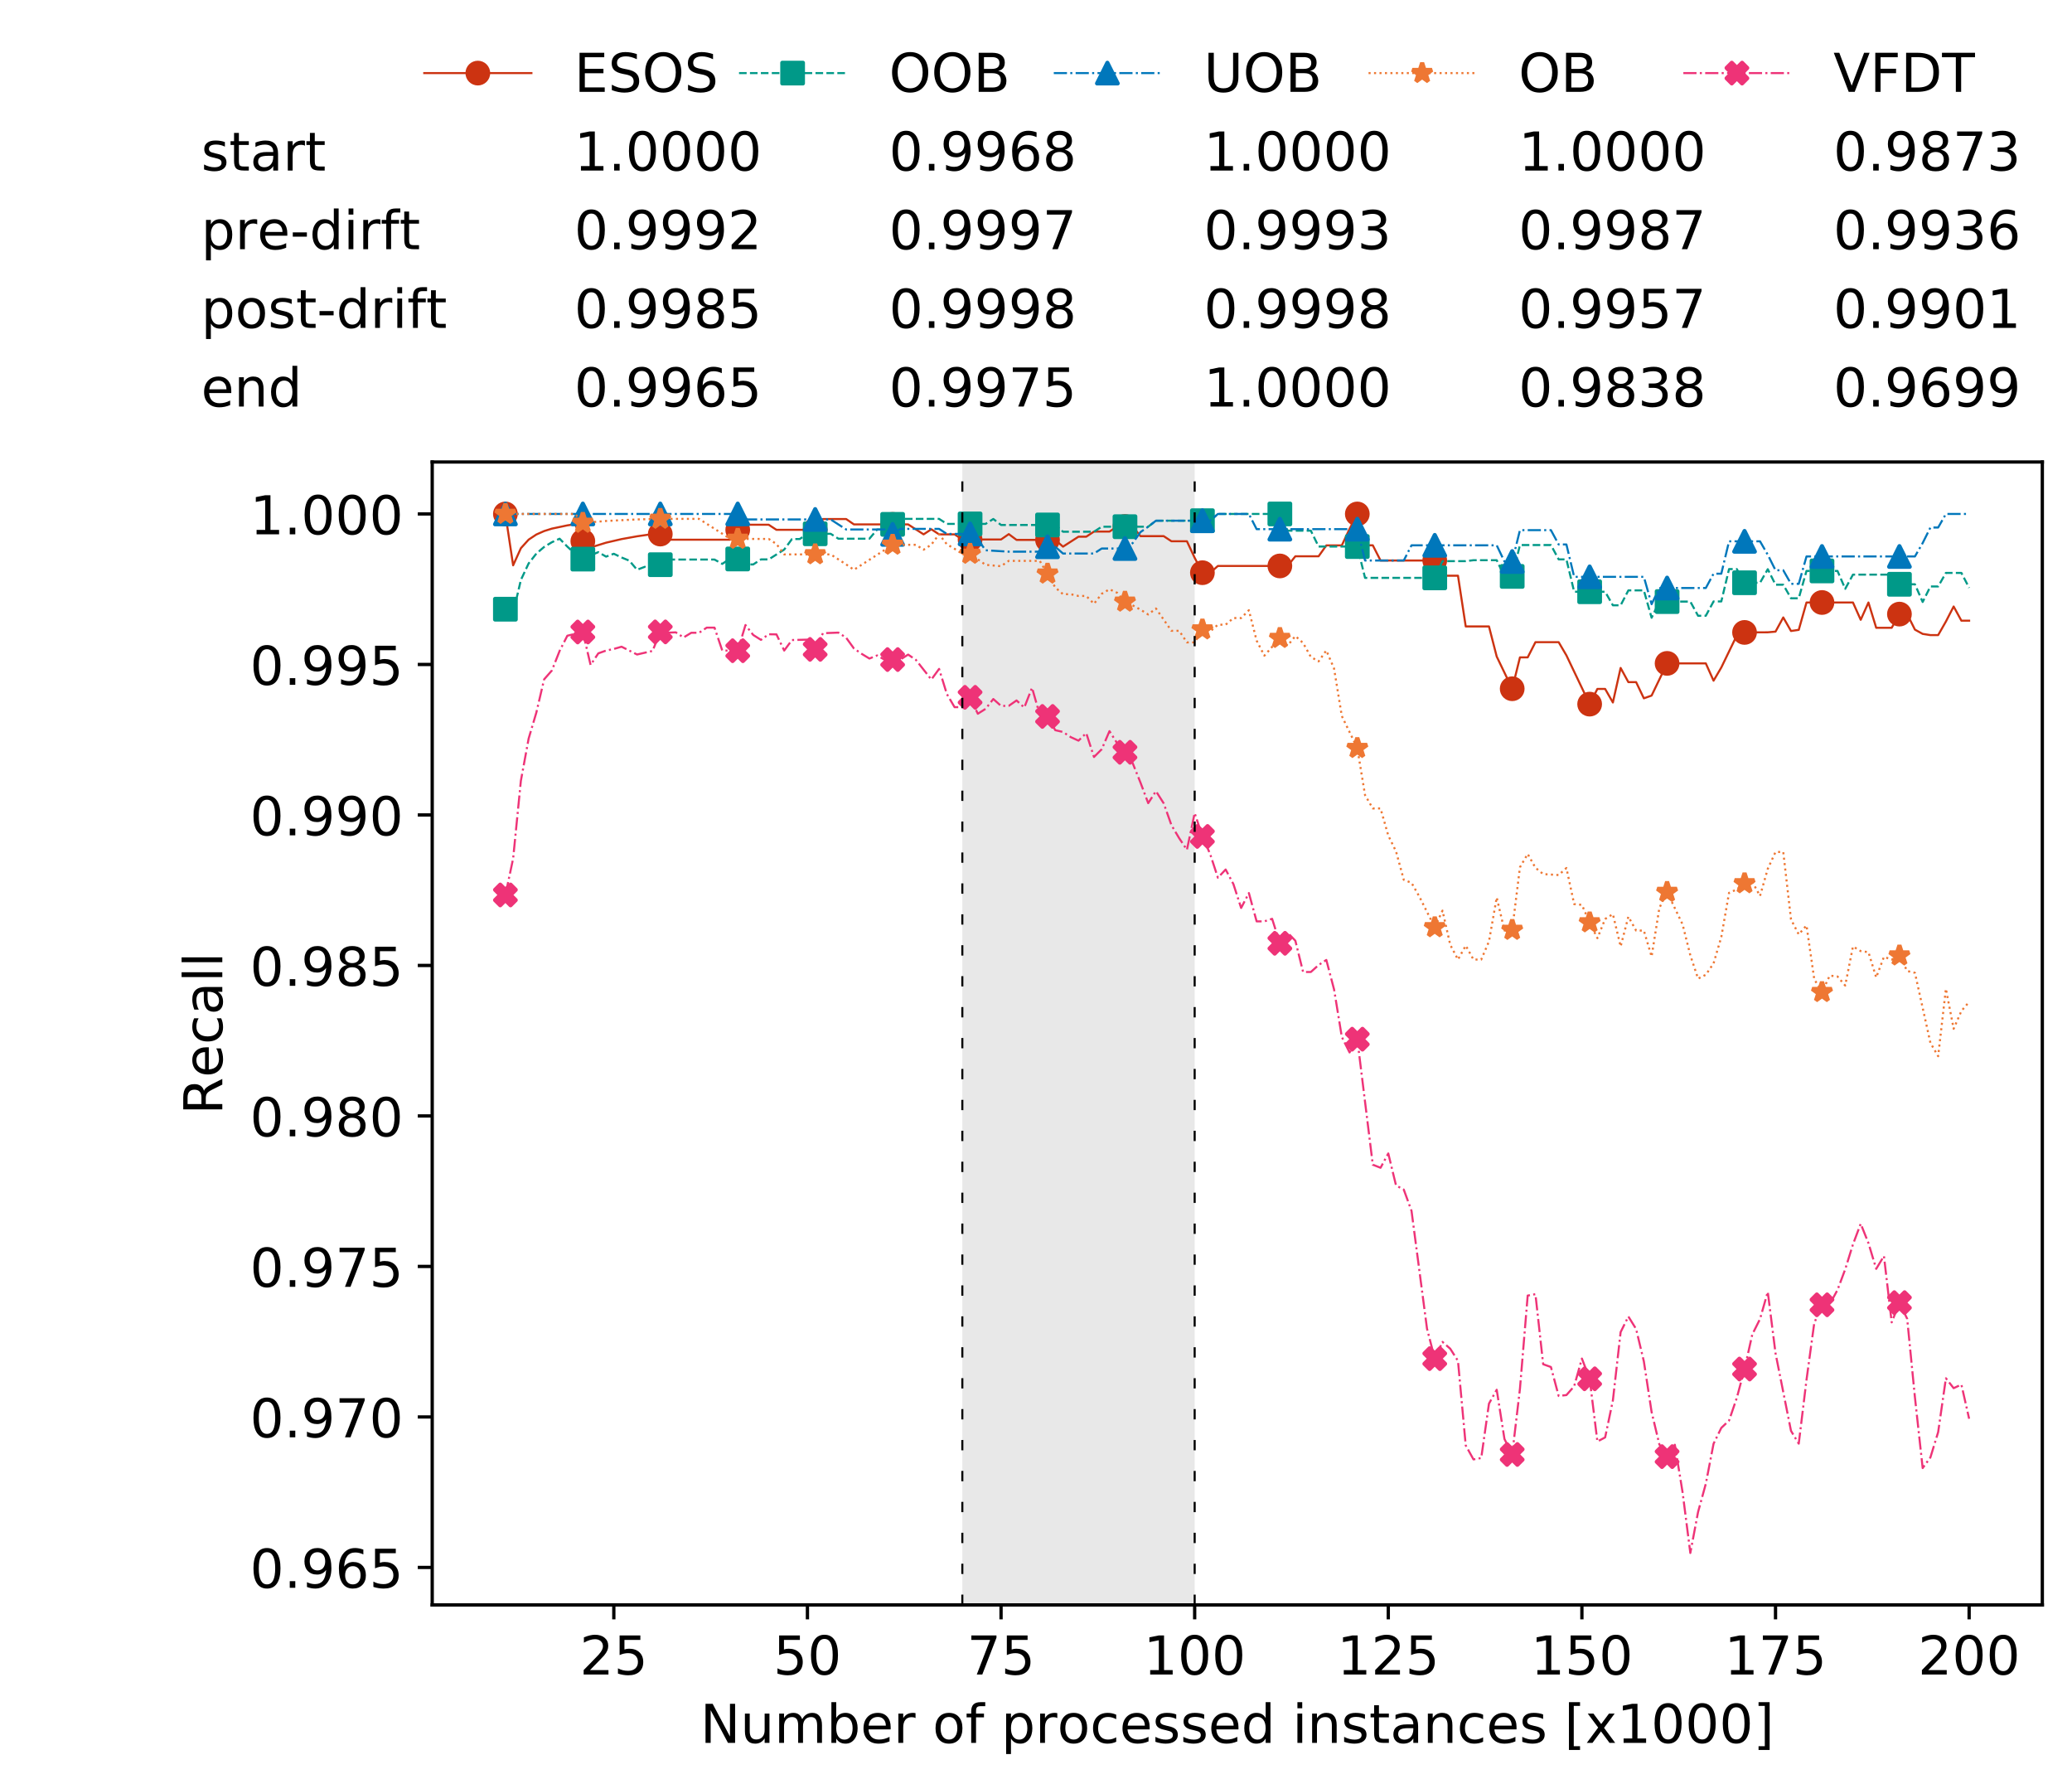 <?xml version="1.0" encoding="utf-8" standalone="no"?>
<!DOCTYPE svg PUBLIC "-//W3C//DTD SVG 1.1//EN"
  "http://www.w3.org/Graphics/SVG/1.1/DTD/svg11.dtd">
<!-- Created with matplotlib (https://matplotlib.org/) -->
<svg height="432.615pt" version="1.1" viewBox="0 0 502.65 432.615" width="502.65pt" xmlns="http://www.w3.org/2000/svg" xmlns:xlink="http://www.w3.org/1999/xlink">
 <defs>
  <style type="text/css">
*{stroke-linecap:butt;stroke-linejoin:round;white-space:pre;}
  </style>
 </defs>
 <g id="figure_1">
  <g id="patch_1">
   <path d="M 0 432.615 
L 502.65 432.615 
L 502.65 0 
L 0 0 
z
" style="fill:#ffffff;"/>
  </g>
  <g id="axes_1">
   <g id="patch_2">
    <path d="M 104.85 389.252 
L 495.45 389.252 
L 495.45 112.052 
L 104.85 112.052 
z
" style="fill:#ffffff;"/>
   </g>
   <g id="patch_3">
    <path clip-path="url(#pc96c560438)" d="M 289.817 389.252 
L 289.817 112.052 
L 233.453 112.052 
L 233.453 389.252 
z
" style="fill:#d3d3d3;opacity:0.5;"/>
   </g>
   <g id="matplotlib.axis_1">
    <g id="xtick_1">
     <g id="line2d_1">
      <defs>
       <path d="M 0 0 
L 0 3.5 
" id="me18c279b1a" style="stroke:#000000;stroke-width:0.8;"/>
      </defs>
      <g>
       <use style="stroke:#000000;stroke-width:0.8;" x="148.908" xlink:href="#me18c279b1a" y="389.252"/>
      </g>
     </g>
     <g id="text_1">
      <!-- 25 -->
      <defs>
       <path d="M 19.188 8.297 
L 53.609 8.297 
L 53.609 0 
L 7.328 0 
L 7.328 8.297 
Q 12.938 14.109 22.625 23.891 
Q 32.328 33.688 34.812 36.531 
Q 39.547 41.844 41.422 45.531 
Q 43.312 49.219 43.312 52.781 
Q 43.312 58.594 39.234 62.25 
Q 35.156 65.922 28.609 65.922 
Q 23.969 65.922 18.812 64.312 
Q 13.672 62.703 7.812 59.422 
L 7.812 69.391 
Q 13.766 71.781 18.938 73 
Q 24.125 74.219 28.422 74.219 
Q 39.75 74.219 46.484 68.547 
Q 53.219 62.891 53.219 53.422 
Q 53.219 48.922 51.531 44.891 
Q 49.859 40.875 45.406 35.406 
Q 44.188 33.984 37.641 27.219 
Q 31.109 20.453 19.188 8.297 
z
" id="DejaVuSans-50"/>
       <path d="M 10.797 72.906 
L 49.516 72.906 
L 49.516 64.594 
L 19.828 64.594 
L 19.828 46.734 
Q 21.969 47.469 24.109 47.828 
Q 26.266 48.188 28.422 48.188 
Q 40.625 48.188 47.75 41.5 
Q 54.891 34.812 54.891 23.391 
Q 54.891 11.625 47.562 5.094 
Q 40.234 -1.422 26.906 -1.422 
Q 22.312 -1.422 17.547 -0.641 
Q 12.797 0.141 7.719 1.703 
L 7.719 11.625 
Q 12.109 9.234 16.797 8.062 
Q 21.484 6.891 26.703 6.891 
Q 35.156 6.891 40.078 11.328 
Q 45.016 15.766 45.016 23.391 
Q 45.016 31 40.078 35.438 
Q 35.156 39.891 26.703 39.891 
Q 22.75 39.891 18.812 39.016 
Q 14.891 38.141 10.797 36.281 
z
" id="DejaVuSans-53"/>
      </defs>
      <g transform="translate(140.636 406.13)scale(0.13 -0.13)">
       <use xlink:href="#DejaVuSans-50"/>
       <use x="63.623" xlink:href="#DejaVuSans-53"/>
      </g>
     </g>
    </g>
    <g id="xtick_2">
     <g id="line2d_2">
      <g>
       <use style="stroke:#000000;stroke-width:0.8;" x="195.877" xlink:href="#me18c279b1a" y="389.252"/>
      </g>
     </g>
     <g id="text_2">
      <!-- 50 -->
      <defs>
       <path d="M 31.781 66.406 
Q 24.172 66.406 20.328 58.906 
Q 16.5 51.422 16.5 36.375 
Q 16.5 21.391 20.328 13.891 
Q 24.172 6.391 31.781 6.391 
Q 39.453 6.391 43.281 13.891 
Q 47.125 21.391 47.125 36.375 
Q 47.125 51.422 43.281 58.906 
Q 39.453 66.406 31.781 66.406 
z
M 31.781 74.219 
Q 44.047 74.219 50.516 64.516 
Q 56.984 54.828 56.984 36.375 
Q 56.984 17.969 50.516 8.266 
Q 44.047 -1.422 31.781 -1.422 
Q 19.531 -1.422 13.062 8.266 
Q 6.594 17.969 6.594 36.375 
Q 6.594 54.828 13.062 64.516 
Q 19.531 74.219 31.781 74.219 
z
" id="DejaVuSans-48"/>
      </defs>
      <g transform="translate(187.606 406.13)scale(0.13 -0.13)">
       <use xlink:href="#DejaVuSans-53"/>
       <use x="63.623" xlink:href="#DejaVuSans-48"/>
      </g>
     </g>
    </g>
    <g id="xtick_3">
     <g id="line2d_3">
      <g>
       <use style="stroke:#000000;stroke-width:0.8;" x="242.847" xlink:href="#me18c279b1a" y="389.252"/>
      </g>
     </g>
     <g id="text_3">
      <!-- 75 -->
      <defs>
       <path d="M 8.203 72.906 
L 55.078 72.906 
L 55.078 68.703 
L 28.609 0 
L 18.312 0 
L 43.219 64.594 
L 8.203 64.594 
z
" id="DejaVuSans-55"/>
      </defs>
      <g transform="translate(234.576 406.13)scale(0.13 -0.13)">
       <use xlink:href="#DejaVuSans-55"/>
       <use x="63.623" xlink:href="#DejaVuSans-53"/>
      </g>
     </g>
    </g>
    <g id="xtick_4">
     <g id="line2d_4">
      <g>
       <use style="stroke:#000000;stroke-width:0.8;" x="289.817" xlink:href="#me18c279b1a" y="389.252"/>
      </g>
     </g>
     <g id="text_4">
      <!-- 100 -->
      <defs>
       <path d="M 12.406 8.297 
L 28.516 8.297 
L 28.516 63.922 
L 10.984 60.406 
L 10.984 69.391 
L 28.422 72.906 
L 38.281 72.906 
L 38.281 8.297 
L 54.391 8.297 
L 54.391 0 
L 12.406 0 
z
" id="DejaVuSans-49"/>
      </defs>
      <g transform="translate(277.41 406.13)scale(0.13 -0.13)">
       <use xlink:href="#DejaVuSans-49"/>
       <use x="63.623" xlink:href="#DejaVuSans-48"/>
       <use x="127.246" xlink:href="#DejaVuSans-48"/>
      </g>
     </g>
    </g>
    <g id="xtick_5">
     <g id="line2d_5">
      <g>
       <use style="stroke:#000000;stroke-width:0.8;" x="336.786" xlink:href="#me18c279b1a" y="389.252"/>
      </g>
     </g>
     <g id="text_5">
      <!-- 125 -->
      <g transform="translate(324.379 406.13)scale(0.13 -0.13)">
       <use xlink:href="#DejaVuSans-49"/>
       <use x="63.623" xlink:href="#DejaVuSans-50"/>
       <use x="127.246" xlink:href="#DejaVuSans-53"/>
      </g>
     </g>
    </g>
    <g id="xtick_6">
     <g id="line2d_6">
      <g>
       <use style="stroke:#000000;stroke-width:0.8;" x="383.756" xlink:href="#me18c279b1a" y="389.252"/>
      </g>
     </g>
     <g id="text_6">
      <!-- 150 -->
      <g transform="translate(371.349 406.13)scale(0.13 -0.13)">
       <use xlink:href="#DejaVuSans-49"/>
       <use x="63.623" xlink:href="#DejaVuSans-53"/>
       <use x="127.246" xlink:href="#DejaVuSans-48"/>
      </g>
     </g>
    </g>
    <g id="xtick_7">
     <g id="line2d_7">
      <g>
       <use style="stroke:#000000;stroke-width:0.8;" x="430.726" xlink:href="#me18c279b1a" y="389.252"/>
      </g>
     </g>
     <g id="text_7">
      <!-- 175 -->
      <g transform="translate(418.319 406.13)scale(0.13 -0.13)">
       <use xlink:href="#DejaVuSans-49"/>
       <use x="63.623" xlink:href="#DejaVuSans-55"/>
       <use x="127.246" xlink:href="#DejaVuSans-53"/>
      </g>
     </g>
    </g>
    <g id="xtick_8">
     <g id="line2d_8">
      <g>
       <use style="stroke:#000000;stroke-width:0.8;" x="477.695" xlink:href="#me18c279b1a" y="389.252"/>
      </g>
     </g>
     <g id="text_8">
      <!-- 200 -->
      <g transform="translate(465.289 406.13)scale(0.13 -0.13)">
       <use xlink:href="#DejaVuSans-50"/>
       <use x="63.623" xlink:href="#DejaVuSans-48"/>
       <use x="127.246" xlink:href="#DejaVuSans-48"/>
      </g>
     </g>
    </g>
    <g id="text_9">
     <!-- Number of processed instances [x1000] -->
     <defs>
      <path d="M 9.812 72.906 
L 23.094 72.906 
L 55.422 11.922 
L 55.422 72.906 
L 64.984 72.906 
L 64.984 0 
L 51.703 0 
L 19.391 60.984 
L 19.391 0 
L 9.812 0 
z
" id="DejaVuSans-78"/>
      <path d="M 8.5 21.578 
L 8.5 54.688 
L 17.484 54.688 
L 17.484 21.922 
Q 17.484 14.156 20.5 10.266 
Q 23.531 6.391 29.594 6.391 
Q 36.859 6.391 41.078 11.031 
Q 45.312 15.672 45.312 23.688 
L 45.312 54.688 
L 54.297 54.688 
L 54.297 0 
L 45.312 0 
L 45.312 8.406 
Q 42.047 3.422 37.719 1 
Q 33.406 -1.422 27.688 -1.422 
Q 18.266 -1.422 13.375 4.438 
Q 8.5 10.297 8.5 21.578 
z
M 31.109 56 
z
" id="DejaVuSans-117"/>
      <path d="M 52 44.188 
Q 55.375 50.25 60.062 53.125 
Q 64.75 56 71.094 56 
Q 79.641 56 84.281 50.016 
Q 88.922 44.047 88.922 33.016 
L 88.922 0 
L 79.891 0 
L 79.891 32.719 
Q 79.891 40.578 77.094 44.375 
Q 74.312 48.188 68.609 48.188 
Q 61.625 48.188 57.562 43.547 
Q 53.516 38.922 53.516 30.906 
L 53.516 0 
L 44.484 0 
L 44.484 32.719 
Q 44.484 40.625 41.703 44.406 
Q 38.922 48.188 33.109 48.188 
Q 26.219 48.188 22.156 43.531 
Q 18.109 38.875 18.109 30.906 
L 18.109 0 
L 9.078 0 
L 9.078 54.688 
L 18.109 54.688 
L 18.109 46.188 
Q 21.188 51.219 25.484 53.609 
Q 29.781 56 35.688 56 
Q 41.656 56 45.828 52.969 
Q 50 49.953 52 44.188 
z
" id="DejaVuSans-109"/>
      <path d="M 48.688 27.297 
Q 48.688 37.203 44.609 42.844 
Q 40.531 48.484 33.406 48.484 
Q 26.266 48.484 22.188 42.844 
Q 18.109 37.203 18.109 27.297 
Q 18.109 17.391 22.188 11.75 
Q 26.266 6.109 33.406 6.109 
Q 40.531 6.109 44.609 11.75 
Q 48.688 17.391 48.688 27.297 
z
M 18.109 46.391 
Q 20.953 51.266 25.266 53.625 
Q 29.594 56 35.594 56 
Q 45.562 56 51.781 48.094 
Q 58.016 40.188 58.016 27.297 
Q 58.016 14.406 51.781 6.484 
Q 45.562 -1.422 35.594 -1.422 
Q 29.594 -1.422 25.266 0.953 
Q 20.953 3.328 18.109 8.203 
L 18.109 0 
L 9.078 0 
L 9.078 75.984 
L 18.109 75.984 
z
" id="DejaVuSans-98"/>
      <path d="M 56.203 29.594 
L 56.203 25.203 
L 14.891 25.203 
Q 15.484 15.922 20.484 11.062 
Q 25.484 6.203 34.422 6.203 
Q 39.594 6.203 44.453 7.469 
Q 49.312 8.734 54.109 11.281 
L 54.109 2.781 
Q 49.266 0.734 44.188 -0.344 
Q 39.109 -1.422 33.891 -1.422 
Q 20.797 -1.422 13.156 6.188 
Q 5.516 13.812 5.516 26.812 
Q 5.516 40.234 12.766 48.109 
Q 20.016 56 32.328 56 
Q 43.359 56 49.781 48.891 
Q 56.203 41.797 56.203 29.594 
z
M 47.219 32.234 
Q 47.125 39.594 43.094 43.984 
Q 39.062 48.391 32.422 48.391 
Q 24.906 48.391 20.391 44.141 
Q 15.875 39.891 15.188 32.172 
z
" id="DejaVuSans-101"/>
      <path d="M 41.109 46.297 
Q 39.594 47.172 37.812 47.578 
Q 36.031 48 33.891 48 
Q 26.266 48 22.188 43.047 
Q 18.109 38.094 18.109 28.812 
L 18.109 0 
L 9.078 0 
L 9.078 54.688 
L 18.109 54.688 
L 18.109 46.188 
Q 20.953 51.172 25.484 53.578 
Q 30.031 56 36.531 56 
Q 37.453 56 38.578 55.875 
Q 39.703 55.766 41.062 55.516 
z
" id="DejaVuSans-114"/>
      <path id="DejaVuSans-32"/>
      <path d="M 30.609 48.391 
Q 23.391 48.391 19.188 42.75 
Q 14.984 37.109 14.984 27.297 
Q 14.984 17.484 19.156 11.844 
Q 23.344 6.203 30.609 6.203 
Q 37.797 6.203 41.984 11.859 
Q 46.188 17.531 46.188 27.297 
Q 46.188 37.016 41.984 42.703 
Q 37.797 48.391 30.609 48.391 
z
M 30.609 56 
Q 42.328 56 49.016 48.375 
Q 55.719 40.766 55.719 27.297 
Q 55.719 13.875 49.016 6.219 
Q 42.328 -1.422 30.609 -1.422 
Q 18.844 -1.422 12.172 6.219 
Q 5.516 13.875 5.516 27.297 
Q 5.516 40.766 12.172 48.375 
Q 18.844 56 30.609 56 
z
" id="DejaVuSans-111"/>
      <path d="M 37.109 75.984 
L 37.109 68.5 
L 28.516 68.5 
Q 23.688 68.5 21.797 66.547 
Q 19.922 64.594 19.922 59.516 
L 19.922 54.688 
L 34.719 54.688 
L 34.719 47.703 
L 19.922 47.703 
L 19.922 0 
L 10.891 0 
L 10.891 47.703 
L 2.297 47.703 
L 2.297 54.688 
L 10.891 54.688 
L 10.891 58.5 
Q 10.891 67.625 15.141 71.797 
Q 19.391 75.984 28.609 75.984 
z
" id="DejaVuSans-102"/>
      <path d="M 18.109 8.203 
L 18.109 -20.797 
L 9.078 -20.797 
L 9.078 54.688 
L 18.109 54.688 
L 18.109 46.391 
Q 20.953 51.266 25.266 53.625 
Q 29.594 56 35.594 56 
Q 45.562 56 51.781 48.094 
Q 58.016 40.188 58.016 27.297 
Q 58.016 14.406 51.781 6.484 
Q 45.562 -1.422 35.594 -1.422 
Q 29.594 -1.422 25.266 0.953 
Q 20.953 3.328 18.109 8.203 
z
M 48.688 27.297 
Q 48.688 37.203 44.609 42.844 
Q 40.531 48.484 33.406 48.484 
Q 26.266 48.484 22.188 42.844 
Q 18.109 37.203 18.109 27.297 
Q 18.109 17.391 22.188 11.75 
Q 26.266 6.109 33.406 6.109 
Q 40.531 6.109 44.609 11.75 
Q 48.688 17.391 48.688 27.297 
z
" id="DejaVuSans-112"/>
      <path d="M 48.781 52.594 
L 48.781 44.188 
Q 44.969 46.297 41.141 47.344 
Q 37.312 48.391 33.406 48.391 
Q 24.656 48.391 19.812 42.844 
Q 14.984 37.312 14.984 27.297 
Q 14.984 17.281 19.812 11.734 
Q 24.656 6.203 33.406 6.203 
Q 37.312 6.203 41.141 7.25 
Q 44.969 8.297 48.781 10.406 
L 48.781 2.094 
Q 45.016 0.344 40.984 -0.531 
Q 36.969 -1.422 32.422 -1.422 
Q 20.062 -1.422 12.781 6.344 
Q 5.516 14.109 5.516 27.297 
Q 5.516 40.672 12.859 48.328 
Q 20.219 56 33.016 56 
Q 37.156 56 41.109 55.141 
Q 45.062 54.297 48.781 52.594 
z
" id="DejaVuSans-99"/>
      <path d="M 44.281 53.078 
L 44.281 44.578 
Q 40.484 46.531 36.375 47.5 
Q 32.281 48.484 27.875 48.484 
Q 21.188 48.484 17.844 46.438 
Q 14.5 44.391 14.5 40.281 
Q 14.5 37.156 16.891 35.375 
Q 19.281 33.594 26.516 31.984 
L 29.594 31.297 
Q 39.156 29.25 43.188 25.516 
Q 47.219 21.781 47.219 15.094 
Q 47.219 7.469 41.188 3.016 
Q 35.156 -1.422 24.609 -1.422 
Q 20.219 -1.422 15.453 -0.562 
Q 10.688 0.297 5.422 2 
L 5.422 11.281 
Q 10.406 8.688 15.234 7.391 
Q 20.062 6.109 24.812 6.109 
Q 31.156 6.109 34.562 8.281 
Q 37.984 10.453 37.984 14.406 
Q 37.984 18.062 35.516 20.016 
Q 33.062 21.969 24.703 23.781 
L 21.578 24.516 
Q 13.234 26.266 9.516 29.906 
Q 5.812 33.547 5.812 39.891 
Q 5.812 47.609 11.281 51.797 
Q 16.75 56 26.812 56 
Q 31.781 56 36.172 55.266 
Q 40.578 54.547 44.281 53.078 
z
" id="DejaVuSans-115"/>
      <path d="M 45.406 46.391 
L 45.406 75.984 
L 54.391 75.984 
L 54.391 0 
L 45.406 0 
L 45.406 8.203 
Q 42.578 3.328 38.25 0.953 
Q 33.938 -1.422 27.875 -1.422 
Q 17.969 -1.422 11.734 6.484 
Q 5.516 14.406 5.516 27.297 
Q 5.516 40.188 11.734 48.094 
Q 17.969 56 27.875 56 
Q 33.938 56 38.25 53.625 
Q 42.578 51.266 45.406 46.391 
z
M 14.797 27.297 
Q 14.797 17.391 18.875 11.75 
Q 22.953 6.109 30.078 6.109 
Q 37.203 6.109 41.297 11.75 
Q 45.406 17.391 45.406 27.297 
Q 45.406 37.203 41.297 42.844 
Q 37.203 48.484 30.078 48.484 
Q 22.953 48.484 18.875 42.844 
Q 14.797 37.203 14.797 27.297 
z
" id="DejaVuSans-100"/>
      <path d="M 9.422 54.688 
L 18.406 54.688 
L 18.406 0 
L 9.422 0 
z
M 9.422 75.984 
L 18.406 75.984 
L 18.406 64.594 
L 9.422 64.594 
z
" id="DejaVuSans-105"/>
      <path d="M 54.891 33.016 
L 54.891 0 
L 45.906 0 
L 45.906 32.719 
Q 45.906 40.484 42.875 44.328 
Q 39.844 48.188 33.797 48.188 
Q 26.516 48.188 22.312 43.547 
Q 18.109 38.922 18.109 30.906 
L 18.109 0 
L 9.078 0 
L 9.078 54.688 
L 18.109 54.688 
L 18.109 46.188 
Q 21.344 51.125 25.703 53.562 
Q 30.078 56 35.797 56 
Q 45.219 56 50.047 50.172 
Q 54.891 44.344 54.891 33.016 
z
" id="DejaVuSans-110"/>
      <path d="M 18.312 70.219 
L 18.312 54.688 
L 36.812 54.688 
L 36.812 47.703 
L 18.312 47.703 
L 18.312 18.016 
Q 18.312 11.328 20.141 9.422 
Q 21.969 7.516 27.594 7.516 
L 36.812 7.516 
L 36.812 0 
L 27.594 0 
Q 17.188 0 13.234 3.875 
Q 9.281 7.766 9.281 18.016 
L 9.281 47.703 
L 2.688 47.703 
L 2.688 54.688 
L 9.281 54.688 
L 9.281 70.219 
z
" id="DejaVuSans-116"/>
      <path d="M 34.281 27.484 
Q 23.391 27.484 19.188 25 
Q 14.984 22.516 14.984 16.5 
Q 14.984 11.719 18.141 8.906 
Q 21.297 6.109 26.703 6.109 
Q 34.188 6.109 38.703 11.406 
Q 43.219 16.703 43.219 25.484 
L 43.219 27.484 
z
M 52.203 31.203 
L 52.203 0 
L 43.219 0 
L 43.219 8.297 
Q 40.141 3.328 35.547 0.953 
Q 30.953 -1.422 24.312 -1.422 
Q 15.922 -1.422 10.953 3.297 
Q 6 8.016 6 15.922 
Q 6 25.141 12.172 29.828 
Q 18.359 34.516 30.609 34.516 
L 43.219 34.516 
L 43.219 35.406 
Q 43.219 41.609 39.141 45 
Q 35.062 48.391 27.688 48.391 
Q 23 48.391 18.547 47.266 
Q 14.109 46.141 10.016 43.891 
L 10.016 52.203 
Q 14.938 54.109 19.578 55.047 
Q 24.219 56 28.609 56 
Q 40.484 56 46.344 49.844 
Q 52.203 43.703 52.203 31.203 
z
" id="DejaVuSans-97"/>
      <path d="M 8.594 75.984 
L 29.297 75.984 
L 29.297 69 
L 17.578 69 
L 17.578 -6.203 
L 29.297 -6.203 
L 29.297 -13.188 
L 8.594 -13.188 
z
" id="DejaVuSans-91"/>
      <path d="M 54.891 54.688 
L 35.109 28.078 
L 55.906 0 
L 45.312 0 
L 29.391 21.484 
L 13.484 0 
L 2.875 0 
L 24.125 28.609 
L 4.688 54.688 
L 15.281 54.688 
L 29.781 35.203 
L 44.281 54.688 
z
" id="DejaVuSans-120"/>
      <path d="M 30.422 75.984 
L 30.422 -13.188 
L 9.719 -13.188 
L 9.719 -6.203 
L 21.391 -6.203 
L 21.391 69 
L 9.719 69 
L 9.719 75.984 
z
" id="DejaVuSans-93"/>
     </defs>
     <g transform="translate(169.881 422.711)scale(0.13 -0.13)">
      <use xlink:href="#DejaVuSans-78"/>
      <use x="74.805" xlink:href="#DejaVuSans-117"/>
      <use x="138.184" xlink:href="#DejaVuSans-109"/>
      <use x="235.596" xlink:href="#DejaVuSans-98"/>
      <use x="299.072" xlink:href="#DejaVuSans-101"/>
      <use x="360.596" xlink:href="#DejaVuSans-114"/>
      <use x="401.709" xlink:href="#DejaVuSans-32"/>
      <use x="433.496" xlink:href="#DejaVuSans-111"/>
      <use x="494.678" xlink:href="#DejaVuSans-102"/>
      <use x="529.883" xlink:href="#DejaVuSans-32"/>
      <use x="561.67" xlink:href="#DejaVuSans-112"/>
      <use x="625.146" xlink:href="#DejaVuSans-114"/>
      <use x="666.229" xlink:href="#DejaVuSans-111"/>
      <use x="727.41" xlink:href="#DejaVuSans-99"/>
      <use x="782.391" xlink:href="#DejaVuSans-101"/>
      <use x="843.914" xlink:href="#DejaVuSans-115"/>
      <use x="896.014" xlink:href="#DejaVuSans-115"/>
      <use x="948.113" xlink:href="#DejaVuSans-101"/>
      <use x="1009.637" xlink:href="#DejaVuSans-100"/>
      <use x="1073.113" xlink:href="#DejaVuSans-32"/>
      <use x="1104.9" xlink:href="#DejaVuSans-105"/>
      <use x="1132.684" xlink:href="#DejaVuSans-110"/>
      <use x="1196.062" xlink:href="#DejaVuSans-115"/>
      <use x="1248.162" xlink:href="#DejaVuSans-116"/>
      <use x="1287.371" xlink:href="#DejaVuSans-97"/>
      <use x="1348.65" xlink:href="#DejaVuSans-110"/>
      <use x="1412.029" xlink:href="#DejaVuSans-99"/>
      <use x="1467.01" xlink:href="#DejaVuSans-101"/>
      <use x="1528.533" xlink:href="#DejaVuSans-115"/>
      <use x="1580.633" xlink:href="#DejaVuSans-32"/>
      <use x="1612.42" xlink:href="#DejaVuSans-91"/>
      <use x="1651.434" xlink:href="#DejaVuSans-120"/>
      <use x="1710.613" xlink:href="#DejaVuSans-49"/>
      <use x="1774.236" xlink:href="#DejaVuSans-48"/>
      <use x="1837.859" xlink:href="#DejaVuSans-48"/>
      <use x="1901.482" xlink:href="#DejaVuSans-48"/>
      <use x="1965.105" xlink:href="#DejaVuSans-93"/>
     </g>
    </g>
   </g>
   <g id="matplotlib.axis_2">
    <g id="ytick_1">
     <g id="line2d_9">
      <defs>
       <path d="M 0 0 
L -3.5 0 
" id="mccb2de15b1" style="stroke:#000000;stroke-width:0.8;"/>
      </defs>
      <g>
       <use style="stroke:#000000;stroke-width:0.8;" x="104.85" xlink:href="#mccb2de15b1" y="380.159"/>
      </g>
     </g>
     <g id="text_10">
      <!-- 0.965 -->
      <defs>
       <path d="M 10.688 12.406 
L 21 12.406 
L 21 0 
L 10.688 0 
z
" id="DejaVuSans-46"/>
       <path d="M 10.984 1.516 
L 10.984 10.5 
Q 14.703 8.734 18.5 7.812 
Q 22.312 6.891 25.984 6.891 
Q 35.75 6.891 40.891 13.453 
Q 46.047 20.016 46.781 33.406 
Q 43.953 29.203 39.594 26.953 
Q 35.25 24.703 29.984 24.703 
Q 19.047 24.703 12.672 31.312 
Q 6.297 37.938 6.297 49.422 
Q 6.297 60.641 12.938 67.422 
Q 19.578 74.219 30.609 74.219 
Q 43.266 74.219 49.922 64.516 
Q 56.594 54.828 56.594 36.375 
Q 56.594 19.141 48.406 8.859 
Q 40.234 -1.422 26.422 -1.422 
Q 22.703 -1.422 18.891 -0.688 
Q 15.094 0.047 10.984 1.516 
z
M 30.609 32.422 
Q 37.25 32.422 41.125 36.953 
Q 45.016 41.5 45.016 49.422 
Q 45.016 57.281 41.125 61.844 
Q 37.25 66.406 30.609 66.406 
Q 23.969 66.406 20.094 61.844 
Q 16.219 57.281 16.219 49.422 
Q 16.219 41.5 20.094 36.953 
Q 23.969 32.422 30.609 32.422 
z
" id="DejaVuSans-57"/>
       <path d="M 33.016 40.375 
Q 26.375 40.375 22.484 35.828 
Q 18.609 31.297 18.609 23.391 
Q 18.609 15.531 22.484 10.953 
Q 26.375 6.391 33.016 6.391 
Q 39.656 6.391 43.531 10.953 
Q 47.406 15.531 47.406 23.391 
Q 47.406 31.297 43.531 35.828 
Q 39.656 40.375 33.016 40.375 
z
M 52.594 71.297 
L 52.594 62.312 
Q 48.875 64.062 45.094 64.984 
Q 41.312 65.922 37.594 65.922 
Q 27.828 65.922 22.672 59.328 
Q 17.531 52.734 16.797 39.406 
Q 19.672 43.656 24.016 45.922 
Q 28.375 48.188 33.594 48.188 
Q 44.578 48.188 50.953 41.516 
Q 57.328 34.859 57.328 23.391 
Q 57.328 12.156 50.688 5.359 
Q 44.047 -1.422 33.016 -1.422 
Q 20.359 -1.422 13.672 8.266 
Q 6.984 17.969 6.984 36.375 
Q 6.984 53.656 15.188 63.938 
Q 23.391 74.219 37.203 74.219 
Q 40.922 74.219 44.703 73.484 
Q 48.484 72.75 52.594 71.297 
z
" id="DejaVuSans-54"/>
      </defs>
      <g transform="translate(60.633 385.098)scale(0.13 -0.13)">
       <use xlink:href="#DejaVuSans-48"/>
       <use x="63.623" xlink:href="#DejaVuSans-46"/>
       <use x="95.41" xlink:href="#DejaVuSans-57"/>
       <use x="159.033" xlink:href="#DejaVuSans-54"/>
       <use x="222.656" xlink:href="#DejaVuSans-53"/>
      </g>
     </g>
    </g>
    <g id="ytick_2">
     <g id="line2d_10">
      <g>
       <use style="stroke:#000000;stroke-width:0.8;" x="104.85" xlink:href="#mccb2de15b1" y="343.658"/>
      </g>
     </g>
     <g id="text_11">
      <!-- 0.970 -->
      <g transform="translate(60.633 348.597)scale(0.13 -0.13)">
       <use xlink:href="#DejaVuSans-48"/>
       <use x="63.623" xlink:href="#DejaVuSans-46"/>
       <use x="95.41" xlink:href="#DejaVuSans-57"/>
       <use x="159.033" xlink:href="#DejaVuSans-55"/>
       <use x="222.656" xlink:href="#DejaVuSans-48"/>
      </g>
     </g>
    </g>
    <g id="ytick_3">
     <g id="line2d_11">
      <g>
       <use style="stroke:#000000;stroke-width:0.8;" x="104.85" xlink:href="#mccb2de15b1" y="307.157"/>
      </g>
     </g>
     <g id="text_12">
      <!-- 0.975 -->
      <g transform="translate(60.633 312.096)scale(0.13 -0.13)">
       <use xlink:href="#DejaVuSans-48"/>
       <use x="63.623" xlink:href="#DejaVuSans-46"/>
       <use x="95.41" xlink:href="#DejaVuSans-57"/>
       <use x="159.033" xlink:href="#DejaVuSans-55"/>
       <use x="222.656" xlink:href="#DejaVuSans-53"/>
      </g>
     </g>
    </g>
    <g id="ytick_4">
     <g id="line2d_12">
      <g>
       <use style="stroke:#000000;stroke-width:0.8;" x="104.85" xlink:href="#mccb2de15b1" y="270.656"/>
      </g>
     </g>
     <g id="text_13">
      <!-- 0.980 -->
      <defs>
       <path d="M 31.781 34.625 
Q 24.75 34.625 20.719 30.859 
Q 16.703 27.094 16.703 20.516 
Q 16.703 13.922 20.719 10.156 
Q 24.75 6.391 31.781 6.391 
Q 38.812 6.391 42.859 10.172 
Q 46.922 13.969 46.922 20.516 
Q 46.922 27.094 42.891 30.859 
Q 38.875 34.625 31.781 34.625 
z
M 21.922 38.812 
Q 15.578 40.375 12.031 44.719 
Q 8.5 49.078 8.5 55.328 
Q 8.5 64.062 14.719 69.141 
Q 20.953 74.219 31.781 74.219 
Q 42.672 74.219 48.875 69.141 
Q 55.078 64.062 55.078 55.328 
Q 55.078 49.078 51.531 44.719 
Q 48 40.375 41.703 38.812 
Q 48.828 37.156 52.797 32.312 
Q 56.781 27.484 56.781 20.516 
Q 56.781 9.906 50.312 4.234 
Q 43.844 -1.422 31.781 -1.422 
Q 19.734 -1.422 13.25 4.234 
Q 6.781 9.906 6.781 20.516 
Q 6.781 27.484 10.781 32.312 
Q 14.797 37.156 21.922 38.812 
z
M 18.312 54.391 
Q 18.312 48.734 21.844 45.562 
Q 25.391 42.391 31.781 42.391 
Q 38.141 42.391 41.719 45.562 
Q 45.312 48.734 45.312 54.391 
Q 45.312 60.062 41.719 63.234 
Q 38.141 66.406 31.781 66.406 
Q 25.391 66.406 21.844 63.234 
Q 18.312 60.062 18.312 54.391 
z
" id="DejaVuSans-56"/>
      </defs>
      <g transform="translate(60.633 275.595)scale(0.13 -0.13)">
       <use xlink:href="#DejaVuSans-48"/>
       <use x="63.623" xlink:href="#DejaVuSans-46"/>
       <use x="95.41" xlink:href="#DejaVuSans-57"/>
       <use x="159.033" xlink:href="#DejaVuSans-56"/>
       <use x="222.656" xlink:href="#DejaVuSans-48"/>
      </g>
     </g>
    </g>
    <g id="ytick_5">
     <g id="line2d_13">
      <g>
       <use style="stroke:#000000;stroke-width:0.8;" x="104.85" xlink:href="#mccb2de15b1" y="234.155"/>
      </g>
     </g>
     <g id="text_14">
      <!-- 0.985 -->
      <g transform="translate(60.633 239.094)scale(0.13 -0.13)">
       <use xlink:href="#DejaVuSans-48"/>
       <use x="63.623" xlink:href="#DejaVuSans-46"/>
       <use x="95.41" xlink:href="#DejaVuSans-57"/>
       <use x="159.033" xlink:href="#DejaVuSans-56"/>
       <use x="222.656" xlink:href="#DejaVuSans-53"/>
      </g>
     </g>
    </g>
    <g id="ytick_6">
     <g id="line2d_14">
      <g>
       <use style="stroke:#000000;stroke-width:0.8;" x="104.85" xlink:href="#mccb2de15b1" y="197.654"/>
      </g>
     </g>
     <g id="text_15">
      <!-- 0.990 -->
      <g transform="translate(60.633 202.593)scale(0.13 -0.13)">
       <use xlink:href="#DejaVuSans-48"/>
       <use x="63.623" xlink:href="#DejaVuSans-46"/>
       <use x="95.41" xlink:href="#DejaVuSans-57"/>
       <use x="159.033" xlink:href="#DejaVuSans-57"/>
       <use x="222.656" xlink:href="#DejaVuSans-48"/>
      </g>
     </g>
    </g>
    <g id="ytick_7">
     <g id="line2d_15">
      <g>
       <use style="stroke:#000000;stroke-width:0.8;" x="104.85" xlink:href="#mccb2de15b1" y="161.153"/>
      </g>
     </g>
     <g id="text_16">
      <!-- 0.995 -->
      <g transform="translate(60.633 166.092)scale(0.13 -0.13)">
       <use xlink:href="#DejaVuSans-48"/>
       <use x="63.623" xlink:href="#DejaVuSans-46"/>
       <use x="95.41" xlink:href="#DejaVuSans-57"/>
       <use x="159.033" xlink:href="#DejaVuSans-57"/>
       <use x="222.656" xlink:href="#DejaVuSans-53"/>
      </g>
     </g>
    </g>
    <g id="ytick_8">
     <g id="line2d_16">
      <g>
       <use style="stroke:#000000;stroke-width:0.8;" x="104.85" xlink:href="#mccb2de15b1" y="124.652"/>
      </g>
     </g>
     <g id="text_17">
      <!-- 1.000 -->
      <g transform="translate(60.633 129.591)scale(0.13 -0.13)">
       <use xlink:href="#DejaVuSans-49"/>
       <use x="63.623" xlink:href="#DejaVuSans-46"/>
       <use x="95.41" xlink:href="#DejaVuSans-48"/>
       <use x="159.033" xlink:href="#DejaVuSans-48"/>
       <use x="222.656" xlink:href="#DejaVuSans-48"/>
      </g>
     </g>
    </g>
    <g id="text_18">
     <!-- Recall -->
     <defs>
      <path d="M 44.391 34.188 
Q 47.562 33.109 50.562 29.594 
Q 53.562 26.078 56.594 19.922 
L 66.609 0 
L 56 0 
L 46.688 18.703 
Q 43.062 26.031 39.672 28.422 
Q 36.281 30.812 30.422 30.812 
L 19.672 30.812 
L 19.672 0 
L 9.812 0 
L 9.812 72.906 
L 32.078 72.906 
Q 44.578 72.906 50.734 67.672 
Q 56.891 62.453 56.891 51.906 
Q 56.891 45.016 53.688 40.469 
Q 50.484 35.938 44.391 34.188 
z
M 19.672 64.797 
L 19.672 38.922 
L 32.078 38.922 
Q 39.203 38.922 42.844 42.219 
Q 46.484 45.516 46.484 51.906 
Q 46.484 58.297 42.844 61.547 
Q 39.203 64.797 32.078 64.797 
z
" id="DejaVuSans-82"/>
      <path d="M 9.422 75.984 
L 18.406 75.984 
L 18.406 0 
L 9.422 0 
z
" id="DejaVuSans-108"/>
     </defs>
     <g transform="translate(53.93 270.333)rotate(-90)scale(0.13 -0.13)">
      <use xlink:href="#DejaVuSans-82"/>
      <use x="69.42" xlink:href="#DejaVuSans-101"/>
      <use x="130.943" xlink:href="#DejaVuSans-99"/>
      <use x="185.924" xlink:href="#DejaVuSans-97"/>
      <use x="247.203" xlink:href="#DejaVuSans-108"/>
      <use x="274.986" xlink:href="#DejaVuSans-108"/>
     </g>
    </g>
   </g>
   <g id="line2d_17"/>
   <g id="line2d_18"/>
   <g id="line2d_19"/>
   <g id="line2d_20"/>
   <g id="line2d_21"/>
   <g id="line2d_22">
    <path clip-path="url(#pc96c560438)" d="M 122.605 124.652 
L 124.483 137.11 
L 126.362 132.957 
L 128.241 130.881 
L 130.12 129.635 
L 131.998 128.804 
L 133.877 128.211 
L 137.635 127.42 
L 139.514 127.143 
L 141.392 131.254 
L 143.271 132.781 
L 147.029 131.619 
L 150.786 130.748 
L 154.544 130.071 
L 158.302 129.529 
L 160.18 129.529 
L 162.059 130.9 
L 177.089 130.9 
L 178.968 128.514 
L 180.847 127.268 
L 186.483 127.268 
L 188.362 128.502 
L 197.756 128.502 
L 199.635 125.885 
L 205.271 125.885 
L 207.15 127.184 
L 220.302 127.184 
L 224.059 129.598 
L 225.938 128.365 
L 227.817 129.602 
L 231.574 129.602 
L 233.453 130.84 
L 242.847 130.84 
L 244.726 129.541 
L 246.605 130.944 
L 255.998 130.944 
L 257.877 132.581 
L 261.635 130.167 
L 263.514 130.167 
L 265.392 128.93 
L 269.15 128.93 
L 271.029 127.693 
L 274.786 127.693 
L 276.665 130.032 
L 282.302 130.032 
L 284.18 131.273 
L 287.938 131.273 
L 289.817 135.285 
L 291.695 138.899 
L 293.574 138.899 
L 295.453 137.262 
L 312.362 137.262 
L 314.241 134.922 
L 319.877 134.922 
L 321.756 132.277 
L 325.514 132.277 
L 327.392 128.266 
L 329.271 124.652 
L 331.15 132.256 
L 333.029 132.256 
L 334.908 135.943 
L 348.059 135.943 
L 349.938 139.63 
L 353.695 139.63 
L 355.574 151.934 
L 361.211 151.934 
L 363.089 159.234 
L 366.847 167.042 
L 368.726 159.438 
L 370.605 159.438 
L 372.483 155.751 
L 378.12 155.751 
L 379.998 158.952 
L 385.635 170.775 
L 387.514 167.088 
L 389.392 167.088 
L 391.271 170.377 
L 393.15 161.998 
L 395.029 165.441 
L 396.908 165.441 
L 398.786 169.366 
L 400.665 168.702 
L 404.423 160.894 
L 413.817 160.894 
L 415.695 165.09 
L 417.574 161.888 
L 421.332 154.121 
L 423.211 153.384 
L 428.847 153.354 
L 430.726 153.193 
L 432.605 149.749 
L 434.483 153.037 
L 436.362 152.763 
L 438.241 146.126 
L 449.514 146.126 
L 451.392 150.322 
L 453.271 146.126 
L 455.15 152.261 
L 458.908 152.261 
L 460.786 148.942 
L 462.665 148.942 
L 464.544 152.705 
L 466.423 153.741 
L 468.302 154.033 
L 470.18 154.033 
L 472.059 150.745 
L 473.938 147.095 
L 475.817 150.538 
L 477.695 150.538 
L 477.695 150.538 
" style="fill:none;stroke:#cc3311;stroke-linecap:square;stroke-width:0.5;"/>
    <defs>
     <path d="M 0 2.5 
C 0.663 2.5 1.299 2.237 1.768 1.768 
C 2.237 1.299 2.5 0.663 2.5 0 
C 2.5 -0.663 2.237 -1.299 1.768 -1.768 
C 1.299 -2.237 0.663 -2.5 0 -2.5 
C -0.663 -2.5 -1.299 -2.237 -1.768 -1.768 
C -2.237 -1.299 -2.5 -0.663 -2.5 0 
C -2.5 0.663 -2.237 1.299 -1.768 1.768 
C -1.299 2.237 -0.663 2.5 0 2.5 
z
" id="m512374d752" style="stroke:#cc3311;"/>
    </defs>
    <g clip-path="url(#pc96c560438)">
     <use style="fill:#cc3311;stroke:#cc3311;" x="122.605" xlink:href="#m512374d752" y="124.652"/>
     <use style="fill:#cc3311;stroke:#cc3311;" x="141.392" xlink:href="#m512374d752" y="131.254"/>
     <use style="fill:#cc3311;stroke:#cc3311;" x="160.18" xlink:href="#m512374d752" y="129.529"/>
     <use style="fill:#cc3311;stroke:#cc3311;" x="178.968" xlink:href="#m512374d752" y="128.514"/>
     <use style="fill:#cc3311;stroke:#cc3311;" x="197.756" xlink:href="#m512374d752" y="128.502"/>
     <use style="fill:#cc3311;stroke:#cc3311;" x="216.544" xlink:href="#m512374d752" y="127.184"/>
     <use style="fill:#cc3311;stroke:#cc3311;" x="235.332" xlink:href="#m512374d752" y="130.84"/>
     <use style="fill:#cc3311;stroke:#cc3311;" x="254.12" xlink:href="#m512374d752" y="130.944"/>
     <use style="fill:#cc3311;stroke:#cc3311;" x="272.908" xlink:href="#m512374d752" y="127.693"/>
     <use style="fill:#cc3311;stroke:#cc3311;" x="291.695" xlink:href="#m512374d752" y="138.899"/>
     <use style="fill:#cc3311;stroke:#cc3311;" x="310.483" xlink:href="#m512374d752" y="137.262"/>
     <use style="fill:#cc3311;stroke:#cc3311;" x="329.271" xlink:href="#m512374d752" y="124.652"/>
     <use style="fill:#cc3311;stroke:#cc3311;" x="348.059" xlink:href="#m512374d752" y="135.943"/>
     <use style="fill:#cc3311;stroke:#cc3311;" x="366.847" xlink:href="#m512374d752" y="167.042"/>
     <use style="fill:#cc3311;stroke:#cc3311;" x="385.635" xlink:href="#m512374d752" y="170.775"/>
     <use style="fill:#cc3311;stroke:#cc3311;" x="404.423" xlink:href="#m512374d752" y="160.894"/>
     <use style="fill:#cc3311;stroke:#cc3311;" x="423.211" xlink:href="#m512374d752" y="153.384"/>
     <use style="fill:#cc3311;stroke:#cc3311;" x="441.998" xlink:href="#m512374d752" y="146.126"/>
     <use style="fill:#cc3311;stroke:#cc3311;" x="460.786" xlink:href="#m512374d752" y="148.942"/>
    </g>
   </g>
   <g id="line2d_23"/>
   <g id="line2d_24"/>
   <g id="line2d_25"/>
   <g id="line2d_26"/>
   <g id="line2d_27">
    <path clip-path="url(#pc96c560438)" d="M 122.605 147.754 
L 124.483 148.66 
L 126.362 140.658 
L 128.241 136.656 
L 130.12 134.255 
L 131.998 132.655 
L 133.877 131.511 
L 135.756 130.654 
L 137.635 132.579 
L 139.514 134.312 
L 141.392 135.603 
L 143.271 134.69 
L 145.15 133.918 
L 147.029 135 
L 148.908 134.31 
L 150.786 135.207 
L 152.665 135.981 
L 154.544 138.187 
L 156.423 137.475 
L 158.302 138.11 
L 162.059 135.709 
L 173.332 135.709 
L 175.211 136.762 
L 177.089 135.499 
L 178.968 135.565 
L 180.847 136.897 
L 182.726 136.897 
L 184.605 135.676 
L 186.483 135.676 
L 190.241 133.29 
L 192.12 130.738 
L 193.998 130.738 
L 195.877 129.462 
L 201.514 129.462 
L 203.392 130.654 
L 210.908 130.654 
L 212.786 128.435 
L 214.665 128.435 
L 218.423 125.845 
L 227.817 125.845 
L 229.695 127.061 
L 239.089 127.061 
L 240.968 125.869 
L 242.847 127.323 
L 255.998 127.323 
L 257.877 128.96 
L 265.392 128.96 
L 267.271 127.743 
L 278.544 127.743 
L 280.423 126.289 
L 293.574 126.289 
L 295.453 124.652 
L 310.483 124.652 
L 312.362 128.707 
L 317.998 128.707 
L 319.877 132.55 
L 329.271 132.55 
L 331.15 140.154 
L 348.059 140.154 
L 349.938 136.098 
L 355.574 136.098 
L 357.453 135.87 
L 363.089 135.87 
L 364.968 139.795 
L 366.847 139.795 
L 368.726 132.191 
L 376.241 132.191 
L 378.12 135.667 
L 379.998 135.667 
L 381.877 143.517 
L 389.392 143.517 
L 391.271 146.805 
L 393.15 146.805 
L 395.029 143.191 
L 398.786 143.191 
L 400.665 149.828 
L 402.544 145.903 
L 410.059 145.903 
L 411.938 149.346 
L 413.817 149.346 
L 415.695 145.87 
L 417.574 145.87 
L 419.453 138.02 
L 421.332 138.02 
L 423.211 141.339 
L 426.968 141.339 
L 428.847 138.05 
L 430.726 141.813 
L 432.605 141.813 
L 434.483 145.102 
L 436.362 145.102 
L 438.241 138.465 
L 445.756 138.465 
L 447.635 142.81 
L 449.514 139.367 
L 458.908 139.367 
L 460.786 141.708 
L 464.544 141.708 
L 466.423 146.002 
L 468.302 142.239 
L 470.18 142.239 
L 472.059 138.95 
L 475.817 138.95 
L 477.695 142.564 
L 477.695 142.564 
" style="fill:none;stroke:#009988;stroke-dasharray:1.85,0.8;stroke-dashoffset:0;stroke-width:0.5;"/>
    <defs>
     <path d="M -2.5 2.5 
L 2.5 2.5 
L 2.5 -2.5 
L -2.5 -2.5 
z
" id="m9465edb4e8" style="stroke:#009988;stroke-linejoin:miter;"/>
    </defs>
    <g clip-path="url(#pc96c560438)">
     <use style="fill:#009988;stroke:#009988;stroke-linejoin:miter;" x="122.605" xlink:href="#m9465edb4e8" y="147.754"/>
     <use style="fill:#009988;stroke:#009988;stroke-linejoin:miter;" x="141.392" xlink:href="#m9465edb4e8" y="135.603"/>
     <use style="fill:#009988;stroke:#009988;stroke-linejoin:miter;" x="160.18" xlink:href="#m9465edb4e8" y="136.955"/>
     <use style="fill:#009988;stroke:#009988;stroke-linejoin:miter;" x="178.968" xlink:href="#m9465edb4e8" y="135.565"/>
     <use style="fill:#009988;stroke:#009988;stroke-linejoin:miter;" x="197.756" xlink:href="#m9465edb4e8" y="129.462"/>
     <use style="fill:#009988;stroke:#009988;stroke-linejoin:miter;" x="216.544" xlink:href="#m9465edb4e8" y="127.177"/>
     <use style="fill:#009988;stroke:#009988;stroke-linejoin:miter;" x="235.332" xlink:href="#m9465edb4e8" y="127.061"/>
     <use style="fill:#009988;stroke:#009988;stroke-linejoin:miter;" x="254.12" xlink:href="#m9465edb4e8" y="127.323"/>
     <use style="fill:#009988;stroke:#009988;stroke-linejoin:miter;" x="272.908" xlink:href="#m9465edb4e8" y="127.743"/>
     <use style="fill:#009988;stroke:#009988;stroke-linejoin:miter;" x="291.695" xlink:href="#m9465edb4e8" y="126.289"/>
     <use style="fill:#009988;stroke:#009988;stroke-linejoin:miter;" x="310.483" xlink:href="#m9465edb4e8" y="124.652"/>
     <use style="fill:#009988;stroke:#009988;stroke-linejoin:miter;" x="329.271" xlink:href="#m9465edb4e8" y="132.55"/>
     <use style="fill:#009988;stroke:#009988;stroke-linejoin:miter;" x="348.059" xlink:href="#m9465edb4e8" y="140.154"/>
     <use style="fill:#009988;stroke:#009988;stroke-linejoin:miter;" x="366.847" xlink:href="#m9465edb4e8" y="139.795"/>
     <use style="fill:#009988;stroke:#009988;stroke-linejoin:miter;" x="385.635" xlink:href="#m9465edb4e8" y="143.517"/>
     <use style="fill:#009988;stroke:#009988;stroke-linejoin:miter;" x="404.423" xlink:href="#m9465edb4e8" y="145.903"/>
     <use style="fill:#009988;stroke:#009988;stroke-linejoin:miter;" x="423.211" xlink:href="#m9465edb4e8" y="141.339"/>
     <use style="fill:#009988;stroke:#009988;stroke-linejoin:miter;" x="441.998" xlink:href="#m9465edb4e8" y="138.465"/>
     <use style="fill:#009988;stroke:#009988;stroke-linejoin:miter;" x="460.786" xlink:href="#m9465edb4e8" y="141.708"/>
    </g>
   </g>
   <g id="line2d_28"/>
   <g id="line2d_29"/>
   <g id="line2d_30"/>
   <g id="line2d_31"/>
   <g id="line2d_32">
    <path clip-path="url(#pc96c560438)" d="M 122.605 124.652 
L 178.968 124.652 
L 180.847 125.984 
L 201.514 125.984 
L 205.271 128.418 
L 214.665 128.418 
L 216.544 129.603 
L 218.423 128.271 
L 227.817 128.271 
L 229.695 129.488 
L 235.332 129.488 
L 237.211 130.815 
L 239.089 133.46 
L 244.726 133.798 
L 252.241 133.798 
L 254.12 132.613 
L 255.998 132.613 
L 257.877 134.25 
L 265.392 134.25 
L 267.271 133.033 
L 272.908 133.033 
L 274.786 131.706 
L 276.665 129.061 
L 278.544 127.743 
L 280.423 126.289 
L 293.574 126.289 
L 295.453 124.652 
L 302.968 124.652 
L 304.847 128.339 
L 329.271 128.339 
L 331.15 135.943 
L 340.544 135.943 
L 342.423 132.256 
L 363.089 132.256 
L 364.968 136.181 
L 366.847 136.181 
L 368.726 128.577 
L 376.241 128.577 
L 378.12 132.053 
L 379.998 132.053 
L 381.877 139.903 
L 398.786 139.903 
L 400.665 146.539 
L 402.544 142.614 
L 413.817 142.614 
L 415.695 139.138 
L 417.574 139.138 
L 419.453 131.288 
L 426.968 131.288 
L 428.847 134.547 
L 430.726 138.31 
L 432.605 138.31 
L 434.483 141.599 
L 436.362 141.599 
L 438.241 134.962 
L 464.544 134.962 
L 466.423 131.703 
L 468.302 127.94 
L 470.18 127.94 
L 472.059 124.652 
L 477.695 124.652 
L 477.695 124.652 
" style="fill:none;stroke:#0077bb;stroke-dasharray:3.2,0.8,0.5,0.8;stroke-dashoffset:0;stroke-width:0.5;"/>
    <defs>
     <path d="M 0 -2.5 
L -2.5 2.5 
L 2.5 2.5 
z
" id="m40f9004a9f" style="stroke:#0077bb;stroke-linejoin:miter;"/>
    </defs>
    <g clip-path="url(#pc96c560438)">
     <use style="fill:#0077bb;stroke:#0077bb;stroke-linejoin:miter;" x="122.605" xlink:href="#m40f9004a9f" y="124.652"/>
     <use style="fill:#0077bb;stroke:#0077bb;stroke-linejoin:miter;" x="141.392" xlink:href="#m40f9004a9f" y="124.652"/>
     <use style="fill:#0077bb;stroke:#0077bb;stroke-linejoin:miter;" x="160.18" xlink:href="#m40f9004a9f" y="124.652"/>
     <use style="fill:#0077bb;stroke:#0077bb;stroke-linejoin:miter;" x="178.968" xlink:href="#m40f9004a9f" y="124.652"/>
     <use style="fill:#0077bb;stroke:#0077bb;stroke-linejoin:miter;" x="197.756" xlink:href="#m40f9004a9f" y="125.984"/>
     <use style="fill:#0077bb;stroke:#0077bb;stroke-linejoin:miter;" x="216.544" xlink:href="#m40f9004a9f" y="129.603"/>
     <use style="fill:#0077bb;stroke:#0077bb;stroke-linejoin:miter;" x="235.332" xlink:href="#m40f9004a9f" y="129.488"/>
     <use style="fill:#0077bb;stroke:#0077bb;stroke-linejoin:miter;" x="254.12" xlink:href="#m40f9004a9f" y="132.613"/>
     <use style="fill:#0077bb;stroke:#0077bb;stroke-linejoin:miter;" x="272.908" xlink:href="#m40f9004a9f" y="133.033"/>
     <use style="fill:#0077bb;stroke:#0077bb;stroke-linejoin:miter;" x="291.695" xlink:href="#m40f9004a9f" y="126.289"/>
     <use style="fill:#0077bb;stroke:#0077bb;stroke-linejoin:miter;" x="310.483" xlink:href="#m40f9004a9f" y="128.339"/>
     <use style="fill:#0077bb;stroke:#0077bb;stroke-linejoin:miter;" x="329.271" xlink:href="#m40f9004a9f" y="128.339"/>
     <use style="fill:#0077bb;stroke:#0077bb;stroke-linejoin:miter;" x="348.059" xlink:href="#m40f9004a9f" y="132.256"/>
     <use style="fill:#0077bb;stroke:#0077bb;stroke-linejoin:miter;" x="366.847" xlink:href="#m40f9004a9f" y="136.181"/>
     <use style="fill:#0077bb;stroke:#0077bb;stroke-linejoin:miter;" x="385.635" xlink:href="#m40f9004a9f" y="139.903"/>
     <use style="fill:#0077bb;stroke:#0077bb;stroke-linejoin:miter;" x="404.423" xlink:href="#m40f9004a9f" y="142.614"/>
     <use style="fill:#0077bb;stroke:#0077bb;stroke-linejoin:miter;" x="423.211" xlink:href="#m40f9004a9f" y="131.288"/>
     <use style="fill:#0077bb;stroke:#0077bb;stroke-linejoin:miter;" x="441.998" xlink:href="#m40f9004a9f" y="134.962"/>
     <use style="fill:#0077bb;stroke:#0077bb;stroke-linejoin:miter;" x="460.786" xlink:href="#m40f9004a9f" y="134.962"/>
    </g>
   </g>
   <g id="line2d_33"/>
   <g id="line2d_34"/>
   <g id="line2d_35"/>
   <g id="line2d_36"/>
   <g id="line2d_37">
    <path clip-path="url(#pc96c560438)" d="M 122.605 124.652 
L 139.514 124.652 
L 141.392 126.821 
L 147.029 126.356 
L 154.544 125.977 
L 160.18 125.845 
L 169.574 125.845 
L 177.089 130.642 
L 180.847 130.707 
L 186.483 130.707 
L 188.362 131.941 
L 190.241 134.458 
L 201.514 134.458 
L 205.271 136.892 
L 207.15 138.191 
L 216.544 132.136 
L 222.18 132.136 
L 224.059 133.321 
L 225.938 132.088 
L 227.817 129.57 
L 229.695 132.004 
L 231.574 133.1 
L 233.453 134.337 
L 235.332 134.337 
L 239.089 136.987 
L 242.847 137.324 
L 244.726 136.026 
L 252.241 136.026 
L 255.998 142.479 
L 257.877 144.116 
L 259.756 144.116 
L 261.635 144.546 
L 263.514 144.546 
L 265.392 146.447 
L 267.271 144.013 
L 269.15 142.917 
L 271.029 143.778 
L 272.908 145.95 
L 274.786 146.835 
L 276.665 147.852 
L 278.544 149.035 
L 280.423 147.58 
L 284.18 152.991 
L 286.059 152.991 
L 287.938 155.798 
L 289.817 155.798 
L 291.695 152.679 
L 293.574 153.148 
L 295.453 151.511 
L 297.332 151.511 
L 299.211 149.896 
L 301.089 149.896 
L 302.968 147.995 
L 304.847 155.368 
L 306.726 159.019 
L 310.483 154.748 
L 312.362 156.592 
L 314.241 154.252 
L 316.12 155.947 
L 317.998 159.327 
L 319.877 160.404 
L 321.756 157.759 
L 323.635 162.157 
L 325.514 173.663 
L 329.271 181.437 
L 331.15 192.844 
L 333.029 196.074 
L 334.908 196.074 
L 336.786 202.651 
L 338.665 206.493 
L 340.544 213.38 
L 342.423 214.117 
L 344.302 217.42 
L 348.059 224.912 
L 349.938 220.856 
L 351.817 229.152 
L 353.695 232.723 
L 355.574 229.343 
L 357.453 232.729 
L 359.332 232.729 
L 361.211 228.331 
L 363.089 217.667 
L 364.968 225.678 
L 366.847 225.55 
L 368.726 210.342 
L 370.605 207.112 
L 372.483 210.46 
L 374.362 211.995 
L 378.12 212.229 
L 379.998 210.522 
L 381.877 219.268 
L 383.756 219.461 
L 385.635 223.73 
L 387.514 227.532 
L 389.392 222.886 
L 391.271 221.697 
L 393.15 229.547 
L 395.029 222.319 
L 396.908 225.698 
L 398.786 225.698 
L 400.665 232.003 
L 402.544 220.229 
L 404.423 216.345 
L 408.18 224.199 
L 410.059 231.692 
L 411.938 237.355 
L 413.817 236.411 
L 415.695 233.654 
L 417.574 227.25 
L 419.453 216.551 
L 421.332 215.725 
L 423.211 214.25 
L 425.089 213.86 
L 426.968 217.297 
L 428.847 210.72 
L 430.726 206.634 
L 432.605 206.634 
L 434.483 222.984 
L 436.362 226.634 
L 438.241 224.446 
L 440.12 237.482 
L 441.998 240.628 
L 443.877 236.617 
L 445.756 236.831 
L 447.635 239.025 
L 449.514 229.545 
L 451.392 230.673 
L 453.271 230.929 
L 455.15 237.064 
L 457.029 232.064 
L 458.908 232.734 
L 460.786 231.757 
L 462.665 235.502 
L 464.544 235.941 
L 468.302 252.933 
L 470.18 256.163 
L 472.059 239.813 
L 473.938 249.517 
L 475.817 245.194 
L 477.695 243 
L 477.695 243 
" style="fill:none;stroke:#ee7733;stroke-dasharray:0.5,0.825;stroke-dashoffset:0;stroke-width:0.5;"/>
    <defs>
     <path d="M 0 -2.5 
L -0.561 -0.773 
L -2.378 -0.773 
L -0.908 0.295 
L -1.469 2.023 
L -0 0.955 
L 1.469 2.023 
L 0.908 0.295 
L 2.378 -0.773 
L 0.561 -0.773 
z
" id="m4e72e10b85" style="stroke:#ee7733;stroke-linejoin:bevel;"/>
    </defs>
    <g clip-path="url(#pc96c560438)">
     <use style="fill:#ee7733;stroke:#ee7733;stroke-linejoin:bevel;" x="122.605" xlink:href="#m4e72e10b85" y="124.652"/>
     <use style="fill:#ee7733;stroke:#ee7733;stroke-linejoin:bevel;" x="141.392" xlink:href="#m4e72e10b85" y="126.821"/>
     <use style="fill:#ee7733;stroke:#ee7733;stroke-linejoin:bevel;" x="160.18" xlink:href="#m4e72e10b85" y="125.845"/>
     <use style="fill:#ee7733;stroke:#ee7733;stroke-linejoin:bevel;" x="178.968" xlink:href="#m4e72e10b85" y="130.707"/>
     <use style="fill:#ee7733;stroke:#ee7733;stroke-linejoin:bevel;" x="197.756" xlink:href="#m4e72e10b85" y="134.458"/>
     <use style="fill:#ee7733;stroke:#ee7733;stroke-linejoin:bevel;" x="216.544" xlink:href="#m4e72e10b85" y="132.136"/>
     <use style="fill:#ee7733;stroke:#ee7733;stroke-linejoin:bevel;" x="235.332" xlink:href="#m4e72e10b85" y="134.337"/>
     <use style="fill:#ee7733;stroke:#ee7733;stroke-linejoin:bevel;" x="254.12" xlink:href="#m4e72e10b85" y="139.145"/>
     <use style="fill:#ee7733;stroke:#ee7733;stroke-linejoin:bevel;" x="272.908" xlink:href="#m4e72e10b85" y="145.95"/>
     <use style="fill:#ee7733;stroke:#ee7733;stroke-linejoin:bevel;" x="291.695" xlink:href="#m4e72e10b85" y="152.679"/>
     <use style="fill:#ee7733;stroke:#ee7733;stroke-linejoin:bevel;" x="310.483" xlink:href="#m4e72e10b85" y="154.748"/>
     <use style="fill:#ee7733;stroke:#ee7733;stroke-linejoin:bevel;" x="329.271" xlink:href="#m4e72e10b85" y="181.437"/>
     <use style="fill:#ee7733;stroke:#ee7733;stroke-linejoin:bevel;" x="348.059" xlink:href="#m4e72e10b85" y="224.912"/>
     <use style="fill:#ee7733;stroke:#ee7733;stroke-linejoin:bevel;" x="366.847" xlink:href="#m4e72e10b85" y="225.55"/>
     <use style="fill:#ee7733;stroke:#ee7733;stroke-linejoin:bevel;" x="385.635" xlink:href="#m4e72e10b85" y="223.73"/>
     <use style="fill:#ee7733;stroke:#ee7733;stroke-linejoin:bevel;" x="404.423" xlink:href="#m4e72e10b85" y="216.345"/>
     <use style="fill:#ee7733;stroke:#ee7733;stroke-linejoin:bevel;" x="423.211" xlink:href="#m4e72e10b85" y="214.25"/>
     <use style="fill:#ee7733;stroke:#ee7733;stroke-linejoin:bevel;" x="441.998" xlink:href="#m4e72e10b85" y="240.628"/>
     <use style="fill:#ee7733;stroke:#ee7733;stroke-linejoin:bevel;" x="460.786" xlink:href="#m4e72e10b85" y="231.757"/>
    </g>
   </g>
   <g id="line2d_38"/>
   <g id="line2d_39"/>
   <g id="line2d_40"/>
   <g id="line2d_41"/>
   <g id="line2d_42">
    <path clip-path="url(#pc96c560438)" d="M 122.605 217.059 
L 124.483 208.229 
L 126.362 189.349 
L 128.241 179.139 
L 130.12 172.79 
L 131.998 164.767 
L 133.877 162.62 
L 135.756 157.874 
L 137.635 154.183 
L 141.392 153.279 
L 143.271 161.274 
L 145.15 158.457 
L 147.029 157.787 
L 148.908 157.394 
L 150.786 156.848 
L 154.544 158.74 
L 158.302 157.875 
L 160.18 153.255 
L 162.059 153.442 
L 163.938 153.363 
L 165.817 154.612 
L 167.695 153.474 
L 169.574 153.474 
L 171.453 152.22 
L 173.332 152.22 
L 175.211 157.767 
L 178.968 157.82 
L 180.847 151.591 
L 182.726 154.001 
L 184.605 155.189 
L 186.483 153.827 
L 188.362 153.86 
L 190.241 157.783 
L 192.12 155.23 
L 195.877 155.135 
L 197.756 157.498 
L 199.635 153.573 
L 203.392 153.431 
L 205.271 154.672 
L 207.15 157.27 
L 209.029 158.574 
L 210.908 159.718 
L 212.786 158.974 
L 214.665 160.041 
L 218.423 159.968 
L 220.302 158.759 
L 222.18 160.037 
L 225.938 164.812 
L 227.817 162.23 
L 229.695 168.314 
L 231.574 171.517 
L 233.453 171.487 
L 235.332 169.125 
L 237.211 173.107 
L 239.089 171.925 
L 240.968 169.54 
L 242.847 171.207 
L 244.726 171.188 
L 246.605 169.885 
L 248.483 171.603 
L 250.362 166.8 
L 252.241 173.386 
L 254.12 173.76 
L 255.998 177.094 
L 257.877 177.53 
L 259.756 178.775 
L 261.635 179.635 
L 263.514 177.804 
L 265.392 183.598 
L 267.271 181.71 
L 269.15 177.325 
L 271.029 180.284 
L 272.908 182.456 
L 274.786 185.111 
L 276.665 189.791 
L 278.544 194.791 
L 280.423 191.882 
L 282.302 194.833 
L 284.18 200.123 
L 286.059 203.294 
L 287.938 206.101 
L 289.817 197.199 
L 291.695 202.867 
L 293.574 207.138 
L 295.453 212.875 
L 297.332 210.886 
L 299.211 214.415 
L 301.089 220.213 
L 302.968 216.594 
L 304.847 223.46 
L 306.726 223.46 
L 308.605 222.843 
L 310.483 228.781 
L 312.362 226.2 
L 314.241 228.157 
L 316.12 235.744 
L 317.998 235.744 
L 319.877 234.056 
L 321.756 232.821 
L 323.635 239.981 
L 325.514 251.488 
L 327.392 255.251 
L 329.271 252.034 
L 333.029 282.48 
L 334.908 283.223 
L 336.786 279.752 
L 338.665 287.517 
L 340.544 288.516 
L 342.423 293.678 
L 346.18 322.255 
L 348.059 329.513 
L 349.938 325.457 
L 351.817 327.116 
L 353.695 330.062 
L 355.574 350.568 
L 357.453 353.954 
L 359.332 353.623 
L 361.211 340.43 
L 363.089 337.066 
L 364.968 349.002 
L 366.847 352.757 
L 368.726 336.831 
L 370.605 314.22 
L 372.483 313.882 
L 374.362 330.872 
L 376.241 331.547 
L 378.12 338.565 
L 379.998 338.352 
L 381.877 336.221 
L 383.756 329.497 
L 385.635 334.407 
L 387.514 349.616 
L 389.392 348.62 
L 391.271 339.664 
L 393.15 323.083 
L 395.029 319.299 
L 396.908 322.334 
L 398.786 330.183 
L 400.665 342.461 
L 402.544 350.311 
L 404.423 353.28 
L 406.302 350.404 
L 408.18 361.931 
L 410.059 376.652 
L 411.938 366.704 
L 413.817 359.861 
L 415.695 350.152 
L 417.574 346.31 
L 419.453 344.535 
L 421.332 339.042 
L 423.211 332.037 
L 425.089 323.651 
L 426.968 319.894 
L 428.847 313.317 
L 430.726 328.208 
L 434.483 347.033 
L 436.362 350.134 
L 438.241 334.672 
L 440.12 320.9 
L 441.998 316.458 
L 443.877 316.289 
L 445.756 312.873 
L 447.635 307.84 
L 449.514 301.803 
L 451.392 296.797 
L 453.271 301.504 
L 455.15 307.741 
L 457.029 304.628 
L 458.908 320.716 
L 460.786 315.932 
L 462.665 319.845 
L 464.544 338.879 
L 466.423 356.056 
L 468.302 353.464 
L 470.18 347.338 
L 472.059 334.275 
L 473.938 336.679 
L 475.817 335.8 
L 477.695 344.093 
L 477.695 344.093 
" style="fill:none;stroke:#ee3377;stroke-dasharray:3.2,0.8,0.5,0.8;stroke-dashoffset:0;stroke-width:0.5;"/>
    <defs>
     <path d="M -1.25 2.5 
L 0 1.25 
L 1.25 2.5 
L 2.5 1.25 
L 1.25 0 
L 2.5 -1.25 
L 1.25 -2.5 
L 0 -1.25 
L -1.25 -2.5 
L -2.5 -1.25 
L -1.25 0 
L -2.5 1.25 
z
" id="m3bec1973ca" style="stroke:#ee3377;stroke-linejoin:miter;"/>
    </defs>
    <g clip-path="url(#pc96c560438)">
     <use style="fill:#ee3377;stroke:#ee3377;stroke-linejoin:miter;" x="122.605" xlink:href="#m3bec1973ca" y="217.059"/>
     <use style="fill:#ee3377;stroke:#ee3377;stroke-linejoin:miter;" x="141.392" xlink:href="#m3bec1973ca" y="153.279"/>
     <use style="fill:#ee3377;stroke:#ee3377;stroke-linejoin:miter;" x="160.18" xlink:href="#m3bec1973ca" y="153.255"/>
     <use style="fill:#ee3377;stroke:#ee3377;stroke-linejoin:miter;" x="178.968" xlink:href="#m3bec1973ca" y="157.82"/>
     <use style="fill:#ee3377;stroke:#ee3377;stroke-linejoin:miter;" x="197.756" xlink:href="#m3bec1973ca" y="157.498"/>
     <use style="fill:#ee3377;stroke:#ee3377;stroke-linejoin:miter;" x="216.544" xlink:href="#m3bec1973ca" y="159.968"/>
     <use style="fill:#ee3377;stroke:#ee3377;stroke-linejoin:miter;" x="235.332" xlink:href="#m3bec1973ca" y="169.125"/>
     <use style="fill:#ee3377;stroke:#ee3377;stroke-linejoin:miter;" x="254.12" xlink:href="#m3bec1973ca" y="173.76"/>
     <use style="fill:#ee3377;stroke:#ee3377;stroke-linejoin:miter;" x="272.908" xlink:href="#m3bec1973ca" y="182.456"/>
     <use style="fill:#ee3377;stroke:#ee3377;stroke-linejoin:miter;" x="291.695" xlink:href="#m3bec1973ca" y="202.867"/>
     <use style="fill:#ee3377;stroke:#ee3377;stroke-linejoin:miter;" x="310.483" xlink:href="#m3bec1973ca" y="228.781"/>
     <use style="fill:#ee3377;stroke:#ee3377;stroke-linejoin:miter;" x="329.271" xlink:href="#m3bec1973ca" y="252.034"/>
     <use style="fill:#ee3377;stroke:#ee3377;stroke-linejoin:miter;" x="348.059" xlink:href="#m3bec1973ca" y="329.513"/>
     <use style="fill:#ee3377;stroke:#ee3377;stroke-linejoin:miter;" x="366.847" xlink:href="#m3bec1973ca" y="352.757"/>
     <use style="fill:#ee3377;stroke:#ee3377;stroke-linejoin:miter;" x="385.635" xlink:href="#m3bec1973ca" y="334.407"/>
     <use style="fill:#ee3377;stroke:#ee3377;stroke-linejoin:miter;" x="404.423" xlink:href="#m3bec1973ca" y="353.28"/>
     <use style="fill:#ee3377;stroke:#ee3377;stroke-linejoin:miter;" x="423.211" xlink:href="#m3bec1973ca" y="332.037"/>
     <use style="fill:#ee3377;stroke:#ee3377;stroke-linejoin:miter;" x="441.998" xlink:href="#m3bec1973ca" y="316.458"/>
     <use style="fill:#ee3377;stroke:#ee3377;stroke-linejoin:miter;" x="460.786" xlink:href="#m3bec1973ca" y="315.932"/>
    </g>
   </g>
   <g id="line2d_43"/>
   <g id="line2d_44"/>
   <g id="line2d_45"/>
   <g id="line2d_46"/>
   <g id="line2d_47">
    <path clip-path="url(#pc96c560438)" d="M 233.453 389.252 
L 233.453 112.052 
" style="fill:none;stroke:#000000;stroke-dasharray:2.5,5;stroke-dashoffset:0;stroke-width:0.5;"/>
   </g>
   <g id="line2d_48">
    <path clip-path="url(#pc96c560438)" d="M 289.817 389.252 
L 289.817 112.052 
" style="fill:none;stroke:#000000;stroke-dasharray:2.5,5;stroke-dashoffset:0;stroke-width:0.5;"/>
   </g>
   <g id="patch_4">
    <path d="M 104.85 389.252 
L 104.85 112.052 
" style="fill:none;stroke:#000000;stroke-linecap:square;stroke-linejoin:miter;stroke-width:0.8;"/>
   </g>
   <g id="patch_5">
    <path d="M 495.45 389.252 
L 495.45 112.052 
" style="fill:none;stroke:#000000;stroke-linecap:square;stroke-linejoin:miter;stroke-width:0.8;"/>
   </g>
   <g id="patch_6">
    <path d="M 104.85 389.252 
L 495.45 389.252 
" style="fill:none;stroke:#000000;stroke-linecap:square;stroke-linejoin:miter;stroke-width:0.8;"/>
   </g>
   <g id="patch_7">
    <path d="M 104.85 112.052 
L 495.45 112.052 
" style="fill:none;stroke:#000000;stroke-linecap:square;stroke-linejoin:miter;stroke-width:0.8;"/>
   </g>
   <g id="legend_1">
    <g id="line2d_49"/>
    <g id="line2d_50"/>
    <g id="text_19">
     <!--   -->
     <g transform="translate(48.8 22.278)scale(0.13 -0.13)">
      <use xlink:href="#DejaVuSans-32"/>
     </g>
    </g>
    <g id="line2d_51"/>
    <g id="line2d_52"/>
    <g id="text_20">
     <!-- start -->
     <g transform="translate(48.8 41.36)scale(0.13 -0.13)">
      <use xlink:href="#DejaVuSans-115"/>
      <use x="52.1" xlink:href="#DejaVuSans-116"/>
      <use x="91.309" xlink:href="#DejaVuSans-97"/>
      <use x="152.588" xlink:href="#DejaVuSans-114"/>
      <use x="193.701" xlink:href="#DejaVuSans-116"/>
     </g>
    </g>
    <g id="line2d_53"/>
    <g id="line2d_54"/>
    <g id="text_21">
     <!-- pre-dirft -->
     <defs>
      <path d="M 4.891 31.391 
L 31.203 31.391 
L 31.203 23.391 
L 4.891 23.391 
z
" id="DejaVuSans-45"/>
     </defs>
     <g transform="translate(48.8 60.441)scale(0.13 -0.13)">
      <use xlink:href="#DejaVuSans-112"/>
      <use x="63.477" xlink:href="#DejaVuSans-114"/>
      <use x="104.559" xlink:href="#DejaVuSans-101"/>
      <use x="166.082" xlink:href="#DejaVuSans-45"/>
      <use x="202.166" xlink:href="#DejaVuSans-100"/>
      <use x="265.643" xlink:href="#DejaVuSans-105"/>
      <use x="293.426" xlink:href="#DejaVuSans-114"/>
      <use x="334.539" xlink:href="#DejaVuSans-102"/>
      <use x="369.729" xlink:href="#DejaVuSans-116"/>
     </g>
    </g>
    <g id="line2d_55"/>
    <g id="line2d_56"/>
    <g id="text_22">
     <!-- post-drift -->
     <g transform="translate(48.8 79.523)scale(0.13 -0.13)">
      <use xlink:href="#DejaVuSans-112"/>
      <use x="63.477" xlink:href="#DejaVuSans-111"/>
      <use x="124.658" xlink:href="#DejaVuSans-115"/>
      <use x="176.758" xlink:href="#DejaVuSans-116"/>
      <use x="215.967" xlink:href="#DejaVuSans-45"/>
      <use x="252.051" xlink:href="#DejaVuSans-100"/>
      <use x="315.527" xlink:href="#DejaVuSans-114"/>
      <use x="356.641" xlink:href="#DejaVuSans-105"/>
      <use x="384.424" xlink:href="#DejaVuSans-102"/>
      <use x="419.613" xlink:href="#DejaVuSans-116"/>
     </g>
    </g>
    <g id="line2d_57"/>
    <g id="line2d_58"/>
    <g id="text_23">
     <!-- end -->
     <g transform="translate(48.8 98.604)scale(0.13 -0.13)">
      <use xlink:href="#DejaVuSans-101"/>
      <use x="61.523" xlink:href="#DejaVuSans-110"/>
      <use x="124.902" xlink:href="#DejaVuSans-100"/>
     </g>
    </g>
    <g id="line2d_59">
     <path d="M 102.919 17.728 
L 128.919 17.728 
" style="fill:none;stroke:#cc3311;stroke-linecap:square;stroke-width:0.5;"/>
    </g>
    <g id="line2d_60">
     <g>
      <use style="fill:#cc3311;stroke:#cc3311;" x="115.919" xlink:href="#m512374d752" y="17.728"/>
     </g>
    </g>
    <g id="text_24">
     <!-- ESOS -->
     <defs>
      <path d="M 9.812 72.906 
L 55.906 72.906 
L 55.906 64.594 
L 19.672 64.594 
L 19.672 43.016 
L 54.391 43.016 
L 54.391 34.719 
L 19.672 34.719 
L 19.672 8.297 
L 56.781 8.297 
L 56.781 0 
L 9.812 0 
z
" id="DejaVuSans-69"/>
      <path d="M 53.516 70.516 
L 53.516 60.891 
Q 47.906 63.578 42.922 64.891 
Q 37.938 66.219 33.297 66.219 
Q 25.25 66.219 20.875 63.094 
Q 16.5 59.969 16.5 54.203 
Q 16.5 49.359 19.406 46.891 
Q 22.312 44.438 30.422 42.922 
L 36.375 41.703 
Q 47.406 39.594 52.656 34.297 
Q 57.906 29 57.906 20.125 
Q 57.906 9.516 50.797 4.047 
Q 43.703 -1.422 29.984 -1.422 
Q 24.812 -1.422 18.969 -0.25 
Q 13.141 0.922 6.891 3.219 
L 6.891 13.375 
Q 12.891 10.016 18.656 8.297 
Q 24.422 6.594 29.984 6.594 
Q 38.422 6.594 43.016 9.906 
Q 47.609 13.234 47.609 19.391 
Q 47.609 24.75 44.312 27.781 
Q 41.016 30.812 33.5 32.328 
L 27.484 33.5 
Q 16.453 35.688 11.516 40.375 
Q 6.594 45.062 6.594 53.422 
Q 6.594 63.094 13.406 68.656 
Q 20.219 74.219 32.172 74.219 
Q 37.312 74.219 42.625 73.281 
Q 47.953 72.359 53.516 70.516 
z
" id="DejaVuSans-83"/>
      <path d="M 39.406 66.219 
Q 28.656 66.219 22.328 58.203 
Q 16.016 50.203 16.016 36.375 
Q 16.016 22.609 22.328 14.594 
Q 28.656 6.594 39.406 6.594 
Q 50.141 6.594 56.422 14.594 
Q 62.703 22.609 62.703 36.375 
Q 62.703 50.203 56.422 58.203 
Q 50.141 66.219 39.406 66.219 
z
M 39.406 74.219 
Q 54.734 74.219 63.906 63.938 
Q 73.094 53.656 73.094 36.375 
Q 73.094 19.141 63.906 8.859 
Q 54.734 -1.422 39.406 -1.422 
Q 24.031 -1.422 14.812 8.828 
Q 5.609 19.094 5.609 36.375 
Q 5.609 53.656 14.812 63.938 
Q 24.031 74.219 39.406 74.219 
z
" id="DejaVuSans-79"/>
     </defs>
     <g transform="translate(139.319 22.278)scale(0.13 -0.13)">
      <use xlink:href="#DejaVuSans-69"/>
      <use x="63.184" xlink:href="#DejaVuSans-83"/>
      <use x="126.66" xlink:href="#DejaVuSans-79"/>
      <use x="205.371" xlink:href="#DejaVuSans-83"/>
     </g>
    </g>
    <g id="line2d_61"/>
    <g id="line2d_62"/>
    <g id="text_25">
     <!-- 1.0000 -->
     <g transform="translate(139.319 41.36)scale(0.13 -0.13)">
      <use xlink:href="#DejaVuSans-49"/>
      <use x="63.623" xlink:href="#DejaVuSans-46"/>
      <use x="95.41" xlink:href="#DejaVuSans-48"/>
      <use x="159.033" xlink:href="#DejaVuSans-48"/>
      <use x="222.656" xlink:href="#DejaVuSans-48"/>
      <use x="286.279" xlink:href="#DejaVuSans-48"/>
     </g>
    </g>
    <g id="line2d_63"/>
    <g id="line2d_64"/>
    <g id="text_26">
     <!-- 0.9992 -->
     <g transform="translate(139.319 60.441)scale(0.13 -0.13)">
      <use xlink:href="#DejaVuSans-48"/>
      <use x="63.623" xlink:href="#DejaVuSans-46"/>
      <use x="95.41" xlink:href="#DejaVuSans-57"/>
      <use x="159.033" xlink:href="#DejaVuSans-57"/>
      <use x="222.656" xlink:href="#DejaVuSans-57"/>
      <use x="286.279" xlink:href="#DejaVuSans-50"/>
     </g>
    </g>
    <g id="line2d_65"/>
    <g id="line2d_66"/>
    <g id="text_27">
     <!-- 0.9985 -->
     <g transform="translate(139.319 79.523)scale(0.13 -0.13)">
      <use xlink:href="#DejaVuSans-48"/>
      <use x="63.623" xlink:href="#DejaVuSans-46"/>
      <use x="95.41" xlink:href="#DejaVuSans-57"/>
      <use x="159.033" xlink:href="#DejaVuSans-57"/>
      <use x="222.656" xlink:href="#DejaVuSans-56"/>
      <use x="286.279" xlink:href="#DejaVuSans-53"/>
     </g>
    </g>
    <g id="line2d_67"/>
    <g id="line2d_68"/>
    <g id="text_28">
     <!-- 0.9965 -->
     <g transform="translate(139.319 98.604)scale(0.13 -0.13)">
      <use xlink:href="#DejaVuSans-48"/>
      <use x="63.623" xlink:href="#DejaVuSans-46"/>
      <use x="95.41" xlink:href="#DejaVuSans-57"/>
      <use x="159.033" xlink:href="#DejaVuSans-57"/>
      <use x="222.656" xlink:href="#DejaVuSans-54"/>
      <use x="286.279" xlink:href="#DejaVuSans-53"/>
     </g>
    </g>
    <g id="line2d_69">
     <path d="M 179.28 17.728 
L 205.28 17.728 
" style="fill:none;stroke:#009988;stroke-dasharray:1.85,0.8;stroke-dashoffset:0;stroke-width:0.5;"/>
    </g>
    <g id="line2d_70">
     <g>
      <use style="fill:#009988;stroke:#009988;stroke-linejoin:miter;" x="192.28" xlink:href="#m9465edb4e8" y="17.728"/>
     </g>
    </g>
    <g id="text_29">
     <!-- OOB -->
     <defs>
      <path d="M 19.672 34.812 
L 19.672 8.109 
L 35.5 8.109 
Q 43.453 8.109 47.281 11.406 
Q 51.125 14.703 51.125 21.484 
Q 51.125 28.328 47.281 31.562 
Q 43.453 34.812 35.5 34.812 
z
M 19.672 64.797 
L 19.672 42.828 
L 34.281 42.828 
Q 41.5 42.828 45.031 45.531 
Q 48.578 48.25 48.578 53.812 
Q 48.578 59.328 45.031 62.062 
Q 41.5 64.797 34.281 64.797 
z
M 9.812 72.906 
L 35.016 72.906 
Q 46.297 72.906 52.391 68.219 
Q 58.5 63.531 58.5 54.891 
Q 58.5 48.188 55.375 44.234 
Q 52.25 40.281 46.188 39.312 
Q 53.469 37.75 57.5 32.781 
Q 61.531 27.828 61.531 20.406 
Q 61.531 10.641 54.891 5.312 
Q 48.25 0 35.984 0 
L 9.812 0 
z
" id="DejaVuSans-66"/>
     </defs>
     <g transform="translate(215.68 22.278)scale(0.13 -0.13)">
      <use xlink:href="#DejaVuSans-79"/>
      <use x="78.711" xlink:href="#DejaVuSans-79"/>
      <use x="157.422" xlink:href="#DejaVuSans-66"/>
     </g>
    </g>
    <g id="line2d_71"/>
    <g id="line2d_72"/>
    <g id="text_30">
     <!-- 0.9968 -->
     <g transform="translate(215.68 41.36)scale(0.13 -0.13)">
      <use xlink:href="#DejaVuSans-48"/>
      <use x="63.623" xlink:href="#DejaVuSans-46"/>
      <use x="95.41" xlink:href="#DejaVuSans-57"/>
      <use x="159.033" xlink:href="#DejaVuSans-57"/>
      <use x="222.656" xlink:href="#DejaVuSans-54"/>
      <use x="286.279" xlink:href="#DejaVuSans-56"/>
     </g>
    </g>
    <g id="line2d_73"/>
    <g id="line2d_74"/>
    <g id="text_31">
     <!-- 0.9997 -->
     <g transform="translate(215.68 60.441)scale(0.13 -0.13)">
      <use xlink:href="#DejaVuSans-48"/>
      <use x="63.623" xlink:href="#DejaVuSans-46"/>
      <use x="95.41" xlink:href="#DejaVuSans-57"/>
      <use x="159.033" xlink:href="#DejaVuSans-57"/>
      <use x="222.656" xlink:href="#DejaVuSans-57"/>
      <use x="286.279" xlink:href="#DejaVuSans-55"/>
     </g>
    </g>
    <g id="line2d_75"/>
    <g id="line2d_76"/>
    <g id="text_32">
     <!-- 0.9998 -->
     <g transform="translate(215.68 79.523)scale(0.13 -0.13)">
      <use xlink:href="#DejaVuSans-48"/>
      <use x="63.623" xlink:href="#DejaVuSans-46"/>
      <use x="95.41" xlink:href="#DejaVuSans-57"/>
      <use x="159.033" xlink:href="#DejaVuSans-57"/>
      <use x="222.656" xlink:href="#DejaVuSans-57"/>
      <use x="286.279" xlink:href="#DejaVuSans-56"/>
     </g>
    </g>
    <g id="line2d_77"/>
    <g id="line2d_78"/>
    <g id="text_33">
     <!-- 0.9975 -->
     <g transform="translate(215.68 98.604)scale(0.13 -0.13)">
      <use xlink:href="#DejaVuSans-48"/>
      <use x="63.623" xlink:href="#DejaVuSans-46"/>
      <use x="95.41" xlink:href="#DejaVuSans-57"/>
      <use x="159.033" xlink:href="#DejaVuSans-57"/>
      <use x="222.656" xlink:href="#DejaVuSans-55"/>
      <use x="286.279" xlink:href="#DejaVuSans-53"/>
     </g>
    </g>
    <g id="line2d_79">
     <path d="M 255.64 17.728 
L 281.64 17.728 
" style="fill:none;stroke:#0077bb;stroke-dasharray:3.2,0.8,0.5,0.8;stroke-dashoffset:0;stroke-width:0.5;"/>
    </g>
    <g id="line2d_80">
     <g>
      <use style="fill:#0077bb;stroke:#0077bb;stroke-linejoin:miter;" x="268.64" xlink:href="#m40f9004a9f" y="17.728"/>
     </g>
    </g>
    <g id="text_34">
     <!-- UOB -->
     <defs>
      <path d="M 8.688 72.906 
L 18.609 72.906 
L 18.609 28.609 
Q 18.609 16.891 22.844 11.734 
Q 27.094 6.594 36.625 6.594 
Q 46.094 6.594 50.344 11.734 
Q 54.594 16.891 54.594 28.609 
L 54.594 72.906 
L 64.5 72.906 
L 64.5 27.391 
Q 64.5 13.141 57.438 5.859 
Q 50.391 -1.422 36.625 -1.422 
Q 22.797 -1.422 15.734 5.859 
Q 8.688 13.141 8.688 27.391 
z
" id="DejaVuSans-85"/>
     </defs>
     <g transform="translate(292.04 22.278)scale(0.13 -0.13)">
      <use xlink:href="#DejaVuSans-85"/>
      <use x="73.193" xlink:href="#DejaVuSans-79"/>
      <use x="151.904" xlink:href="#DejaVuSans-66"/>
     </g>
    </g>
    <g id="line2d_81"/>
    <g id="line2d_82"/>
    <g id="text_35">
     <!-- 1.0000 -->
     <g transform="translate(292.04 41.36)scale(0.13 -0.13)">
      <use xlink:href="#DejaVuSans-49"/>
      <use x="63.623" xlink:href="#DejaVuSans-46"/>
      <use x="95.41" xlink:href="#DejaVuSans-48"/>
      <use x="159.033" xlink:href="#DejaVuSans-48"/>
      <use x="222.656" xlink:href="#DejaVuSans-48"/>
      <use x="286.279" xlink:href="#DejaVuSans-48"/>
     </g>
    </g>
    <g id="line2d_83"/>
    <g id="line2d_84"/>
    <g id="text_36">
     <!-- 0.9993 -->
     <defs>
      <path d="M 40.578 39.312 
Q 47.656 37.797 51.625 33 
Q 55.609 28.219 55.609 21.188 
Q 55.609 10.406 48.188 4.484 
Q 40.766 -1.422 27.094 -1.422 
Q 22.516 -1.422 17.656 -0.516 
Q 12.797 0.391 7.625 2.203 
L 7.625 11.719 
Q 11.719 9.328 16.594 8.109 
Q 21.484 6.891 26.812 6.891 
Q 36.078 6.891 40.938 10.547 
Q 45.797 14.203 45.797 21.188 
Q 45.797 27.641 41.281 31.266 
Q 36.766 34.906 28.719 34.906 
L 20.219 34.906 
L 20.219 43.016 
L 29.109 43.016 
Q 36.375 43.016 40.234 45.922 
Q 44.094 48.828 44.094 54.297 
Q 44.094 59.906 40.109 62.906 
Q 36.141 65.922 28.719 65.922 
Q 24.656 65.922 20.016 65.031 
Q 15.375 64.156 9.812 62.312 
L 9.812 71.094 
Q 15.438 72.656 20.344 73.438 
Q 25.25 74.219 29.594 74.219 
Q 40.828 74.219 47.359 69.109 
Q 53.906 64.016 53.906 55.328 
Q 53.906 49.266 50.438 45.094 
Q 46.969 40.922 40.578 39.312 
z
" id="DejaVuSans-51"/>
     </defs>
     <g transform="translate(292.04 60.441)scale(0.13 -0.13)">
      <use xlink:href="#DejaVuSans-48"/>
      <use x="63.623" xlink:href="#DejaVuSans-46"/>
      <use x="95.41" xlink:href="#DejaVuSans-57"/>
      <use x="159.033" xlink:href="#DejaVuSans-57"/>
      <use x="222.656" xlink:href="#DejaVuSans-57"/>
      <use x="286.279" xlink:href="#DejaVuSans-51"/>
     </g>
    </g>
    <g id="line2d_85"/>
    <g id="line2d_86"/>
    <g id="text_37">
     <!-- 0.9998 -->
     <g transform="translate(292.04 79.523)scale(0.13 -0.13)">
      <use xlink:href="#DejaVuSans-48"/>
      <use x="63.623" xlink:href="#DejaVuSans-46"/>
      <use x="95.41" xlink:href="#DejaVuSans-57"/>
      <use x="159.033" xlink:href="#DejaVuSans-57"/>
      <use x="222.656" xlink:href="#DejaVuSans-57"/>
      <use x="286.279" xlink:href="#DejaVuSans-56"/>
     </g>
    </g>
    <g id="line2d_87"/>
    <g id="line2d_88"/>
    <g id="text_38">
     <!-- 1.0000 -->
     <g transform="translate(292.04 98.604)scale(0.13 -0.13)">
      <use xlink:href="#DejaVuSans-49"/>
      <use x="63.623" xlink:href="#DejaVuSans-46"/>
      <use x="95.41" xlink:href="#DejaVuSans-48"/>
      <use x="159.033" xlink:href="#DejaVuSans-48"/>
      <use x="222.656" xlink:href="#DejaVuSans-48"/>
      <use x="286.279" xlink:href="#DejaVuSans-48"/>
     </g>
    </g>
    <g id="line2d_89">
     <path d="M 332.001 17.728 
L 358.001 17.728 
" style="fill:none;stroke:#ee7733;stroke-dasharray:0.5,0.825;stroke-dashoffset:0;stroke-width:0.5;"/>
    </g>
    <g id="line2d_90">
     <g>
      <use style="fill:#ee7733;stroke:#ee7733;stroke-linejoin:bevel;" x="345.001" xlink:href="#m4e72e10b85" y="17.728"/>
     </g>
    </g>
    <g id="text_39">
     <!-- OB -->
     <g transform="translate(368.401 22.278)scale(0.13 -0.13)">
      <use xlink:href="#DejaVuSans-79"/>
      <use x="78.711" xlink:href="#DejaVuSans-66"/>
     </g>
    </g>
    <g id="line2d_91"/>
    <g id="line2d_92"/>
    <g id="text_40">
     <!-- 1.0000 -->
     <g transform="translate(368.401 41.36)scale(0.13 -0.13)">
      <use xlink:href="#DejaVuSans-49"/>
      <use x="63.623" xlink:href="#DejaVuSans-46"/>
      <use x="95.41" xlink:href="#DejaVuSans-48"/>
      <use x="159.033" xlink:href="#DejaVuSans-48"/>
      <use x="222.656" xlink:href="#DejaVuSans-48"/>
      <use x="286.279" xlink:href="#DejaVuSans-48"/>
     </g>
    </g>
    <g id="line2d_93"/>
    <g id="line2d_94"/>
    <g id="text_41">
     <!-- 0.9987 -->
     <g transform="translate(368.401 60.441)scale(0.13 -0.13)">
      <use xlink:href="#DejaVuSans-48"/>
      <use x="63.623" xlink:href="#DejaVuSans-46"/>
      <use x="95.41" xlink:href="#DejaVuSans-57"/>
      <use x="159.033" xlink:href="#DejaVuSans-57"/>
      <use x="222.656" xlink:href="#DejaVuSans-56"/>
      <use x="286.279" xlink:href="#DejaVuSans-55"/>
     </g>
    </g>
    <g id="line2d_95"/>
    <g id="line2d_96"/>
    <g id="text_42">
     <!-- 0.9957 -->
     <g transform="translate(368.401 79.523)scale(0.13 -0.13)">
      <use xlink:href="#DejaVuSans-48"/>
      <use x="63.623" xlink:href="#DejaVuSans-46"/>
      <use x="95.41" xlink:href="#DejaVuSans-57"/>
      <use x="159.033" xlink:href="#DejaVuSans-57"/>
      <use x="222.656" xlink:href="#DejaVuSans-53"/>
      <use x="286.279" xlink:href="#DejaVuSans-55"/>
     </g>
    </g>
    <g id="line2d_97"/>
    <g id="line2d_98"/>
    <g id="text_43">
     <!-- 0.9838 -->
     <g transform="translate(368.401 98.604)scale(0.13 -0.13)">
      <use xlink:href="#DejaVuSans-48"/>
      <use x="63.623" xlink:href="#DejaVuSans-46"/>
      <use x="95.41" xlink:href="#DejaVuSans-57"/>
      <use x="159.033" xlink:href="#DejaVuSans-56"/>
      <use x="222.656" xlink:href="#DejaVuSans-51"/>
      <use x="286.279" xlink:href="#DejaVuSans-56"/>
     </g>
    </g>
    <g id="line2d_99">
     <path d="M 408.362 17.728 
L 434.362 17.728 
" style="fill:none;stroke:#ee3377;stroke-dasharray:3.2,0.8,0.5,0.8;stroke-dashoffset:0;stroke-width:0.5;"/>
    </g>
    <g id="line2d_100">
     <g>
      <use style="fill:#ee3377;stroke:#ee3377;stroke-linejoin:miter;" x="421.362" xlink:href="#m3bec1973ca" y="17.728"/>
     </g>
    </g>
    <g id="text_44">
     <!-- VFDT -->
     <defs>
      <path d="M 28.609 0 
L 0.781 72.906 
L 11.078 72.906 
L 34.188 11.531 
L 57.328 72.906 
L 67.578 72.906 
L 39.797 0 
z
" id="DejaVuSans-86"/>
      <path d="M 9.812 72.906 
L 51.703 72.906 
L 51.703 64.594 
L 19.672 64.594 
L 19.672 43.109 
L 48.578 43.109 
L 48.578 34.812 
L 19.672 34.812 
L 19.672 0 
L 9.812 0 
z
" id="DejaVuSans-70"/>
      <path d="M 19.672 64.797 
L 19.672 8.109 
L 31.594 8.109 
Q 46.688 8.109 53.688 14.938 
Q 60.688 21.781 60.688 36.531 
Q 60.688 51.172 53.688 57.984 
Q 46.688 64.797 31.594 64.797 
z
M 9.812 72.906 
L 30.078 72.906 
Q 51.266 72.906 61.172 64.094 
Q 71.094 55.281 71.094 36.531 
Q 71.094 17.672 61.125 8.828 
Q 51.172 0 30.078 0 
L 9.812 0 
z
" id="DejaVuSans-68"/>
      <path d="M -0.297 72.906 
L 61.375 72.906 
L 61.375 64.594 
L 35.5 64.594 
L 35.5 0 
L 25.594 0 
L 25.594 64.594 
L -0.297 64.594 
z
" id="DejaVuSans-84"/>
     </defs>
     <g transform="translate(444.762 22.278)scale(0.13 -0.13)">
      <use xlink:href="#DejaVuSans-86"/>
      <use x="68.408" xlink:href="#DejaVuSans-70"/>
      <use x="125.928" xlink:href="#DejaVuSans-68"/>
      <use x="202.93" xlink:href="#DejaVuSans-84"/>
     </g>
    </g>
    <g id="line2d_101"/>
    <g id="line2d_102"/>
    <g id="text_45">
     <!-- 0.9873 -->
     <g transform="translate(444.762 41.36)scale(0.13 -0.13)">
      <use xlink:href="#DejaVuSans-48"/>
      <use x="63.623" xlink:href="#DejaVuSans-46"/>
      <use x="95.41" xlink:href="#DejaVuSans-57"/>
      <use x="159.033" xlink:href="#DejaVuSans-56"/>
      <use x="222.656" xlink:href="#DejaVuSans-55"/>
      <use x="286.279" xlink:href="#DejaVuSans-51"/>
     </g>
    </g>
    <g id="line2d_103"/>
    <g id="line2d_104"/>
    <g id="text_46">
     <!-- 0.9936 -->
     <g transform="translate(444.762 60.441)scale(0.13 -0.13)">
      <use xlink:href="#DejaVuSans-48"/>
      <use x="63.623" xlink:href="#DejaVuSans-46"/>
      <use x="95.41" xlink:href="#DejaVuSans-57"/>
      <use x="159.033" xlink:href="#DejaVuSans-57"/>
      <use x="222.656" xlink:href="#DejaVuSans-51"/>
      <use x="286.279" xlink:href="#DejaVuSans-54"/>
     </g>
    </g>
    <g id="line2d_105"/>
    <g id="line2d_106"/>
    <g id="text_47">
     <!-- 0.9901 -->
     <g transform="translate(444.762 79.523)scale(0.13 -0.13)">
      <use xlink:href="#DejaVuSans-48"/>
      <use x="63.623" xlink:href="#DejaVuSans-46"/>
      <use x="95.41" xlink:href="#DejaVuSans-57"/>
      <use x="159.033" xlink:href="#DejaVuSans-57"/>
      <use x="222.656" xlink:href="#DejaVuSans-48"/>
      <use x="286.279" xlink:href="#DejaVuSans-49"/>
     </g>
    </g>
    <g id="line2d_107"/>
    <g id="line2d_108"/>
    <g id="text_48">
     <!-- 0.9699 -->
     <g transform="translate(444.762 98.604)scale(0.13 -0.13)">
      <use xlink:href="#DejaVuSans-48"/>
      <use x="63.623" xlink:href="#DejaVuSans-46"/>
      <use x="95.41" xlink:href="#DejaVuSans-57"/>
      <use x="159.033" xlink:href="#DejaVuSans-54"/>
      <use x="222.656" xlink:href="#DejaVuSans-57"/>
      <use x="286.279" xlink:href="#DejaVuSans-57"/>
     </g>
    </g>
   </g>
  </g>
 </g>
 <defs>
  <clipPath id="pc96c560438">
   <rect height="277.2" width="390.6" x="104.85" y="112.052"/>
  </clipPath>
 </defs>
</svg>
